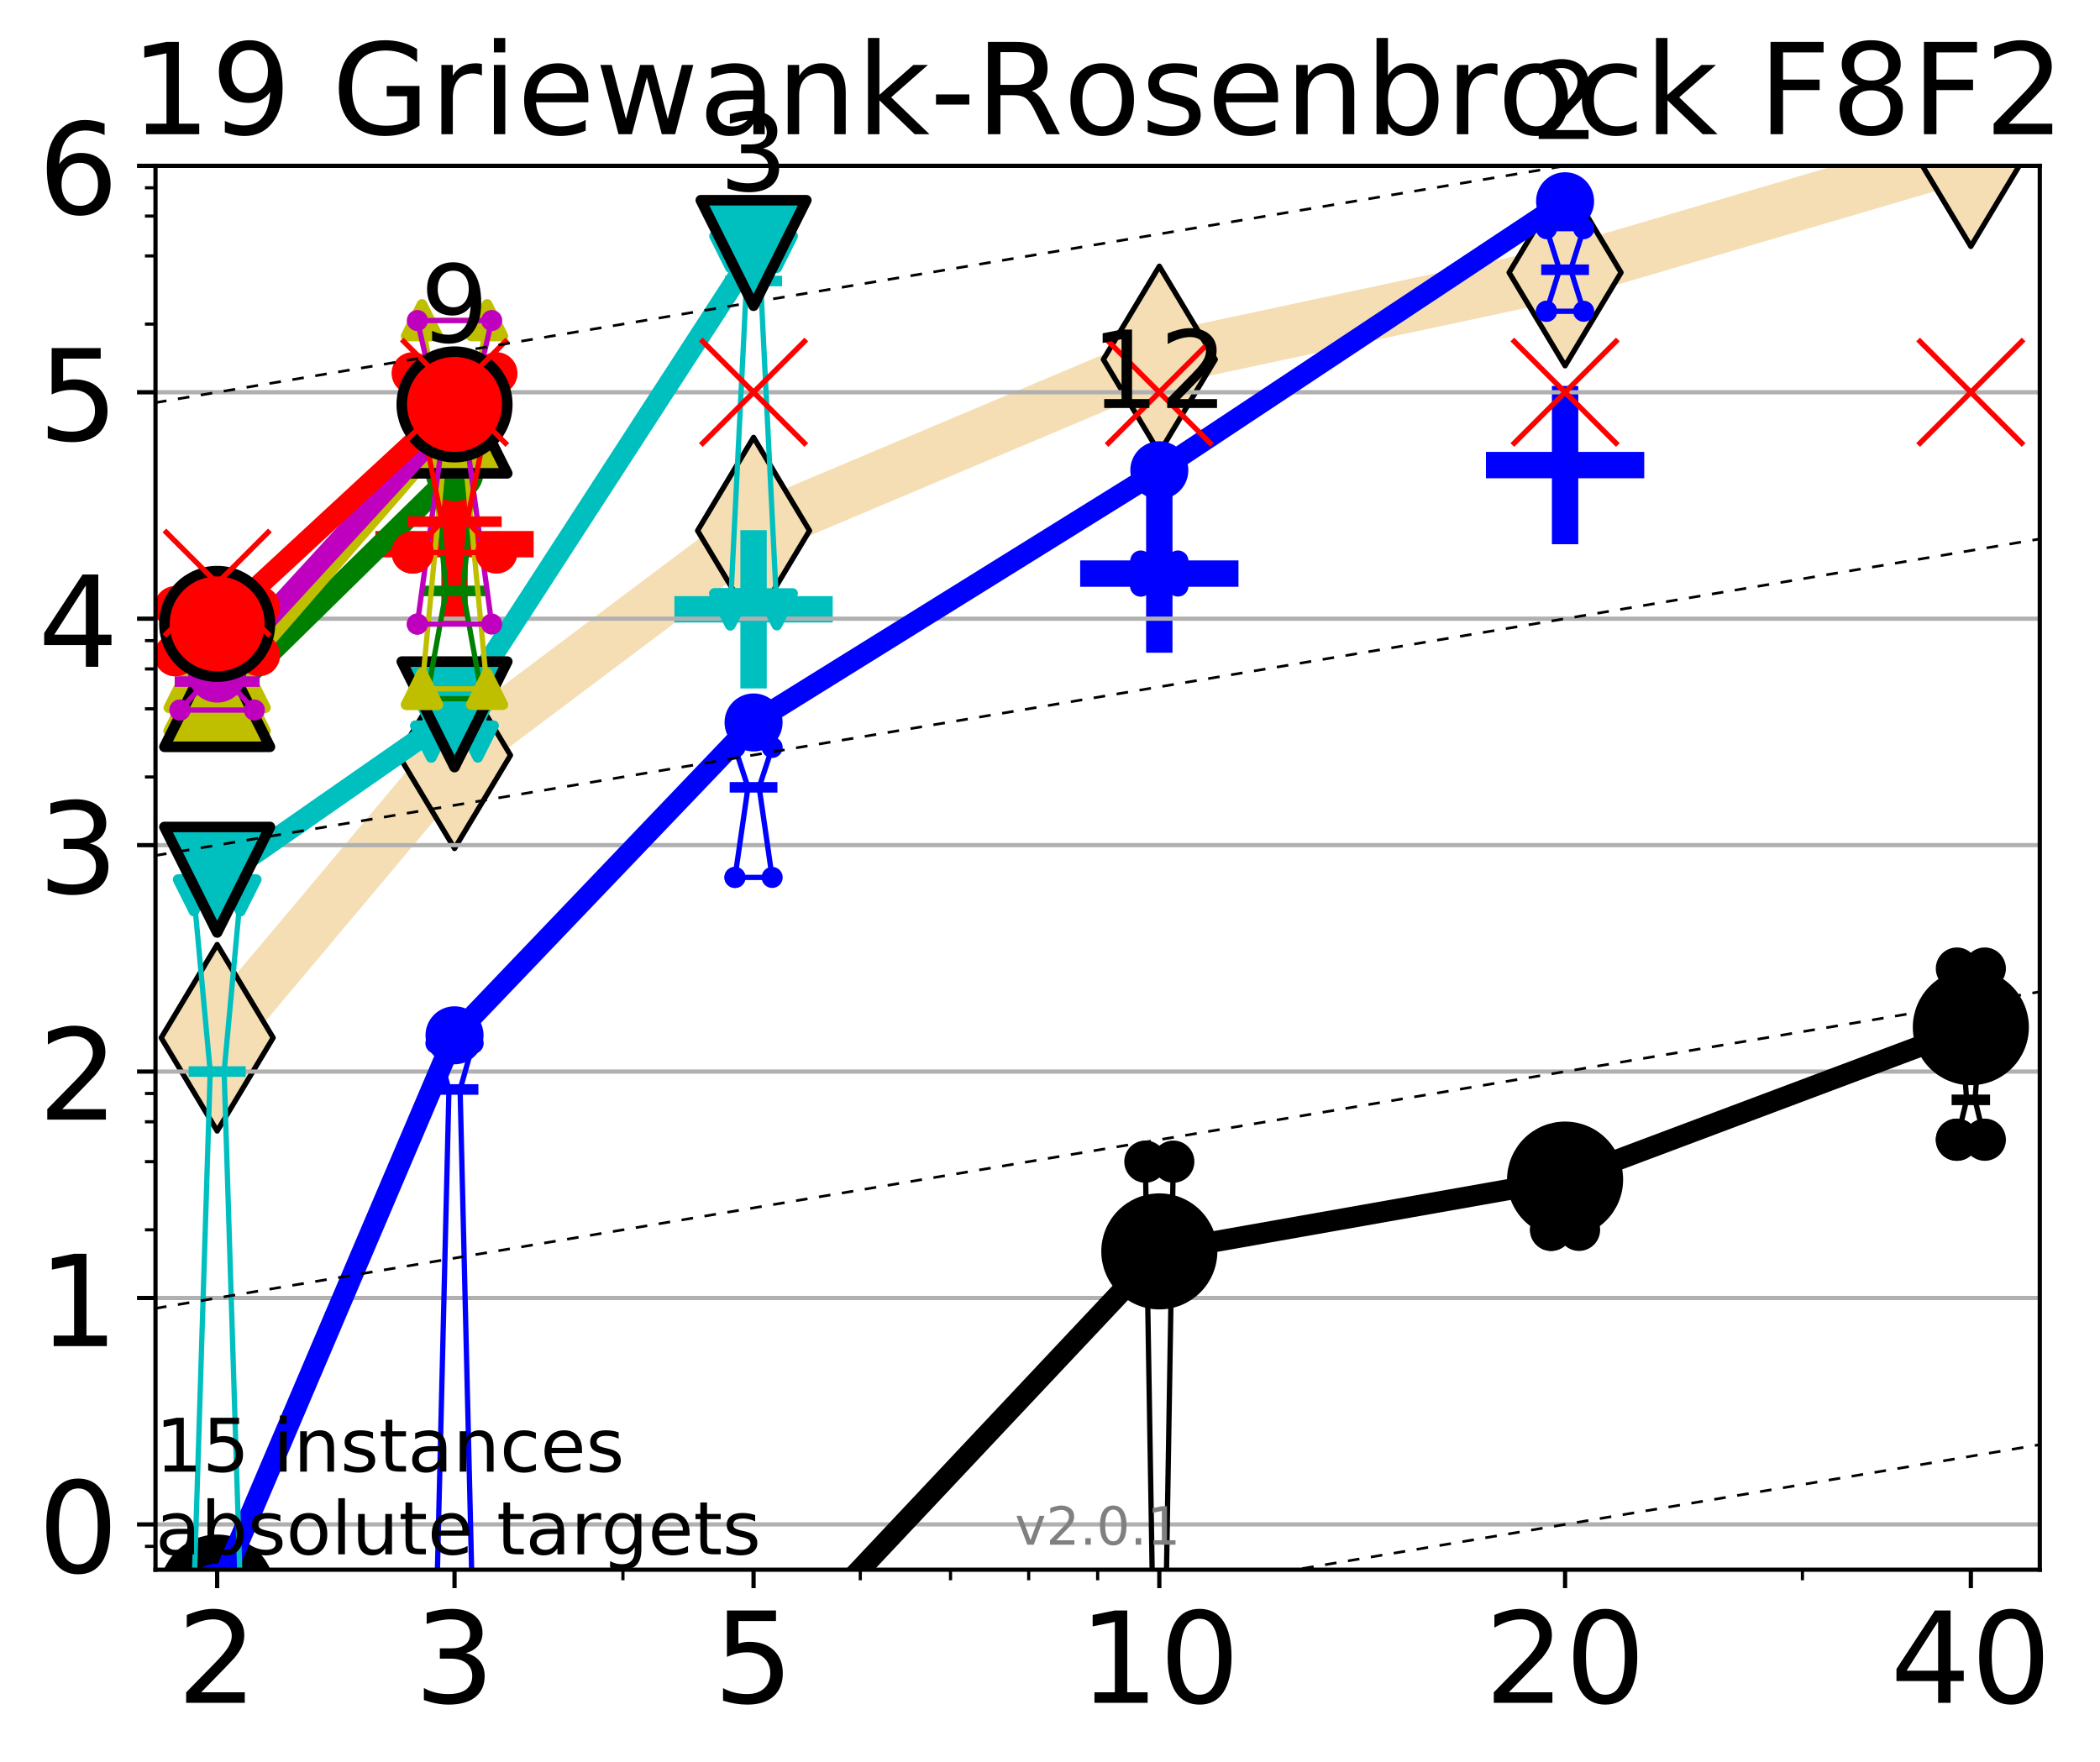 <?xml version="1.0" encoding="utf-8" standalone="no"?>
<!DOCTYPE svg PUBLIC "-//W3C//DTD SVG 1.1//EN"
  "http://www.w3.org/Graphics/SVG/1.1/DTD/svg11.dtd">
<!-- Created with matplotlib (http://matplotlib.org/) -->
<svg height="334pt" version="1.1" viewBox="0 0 398 334" width="398pt" xmlns="http://www.w3.org/2000/svg" xmlns:xlink="http://www.w3.org/1999/xlink">
 <defs>
  <style type="text/css">
*{stroke-linecap:butt;stroke-linejoin:round;}
  </style>
 </defs>
 <g id="figure_1">
  <g id="patch_1">
   <path d="M 0 334.976 
L 398.551 334.976 
L 398.551 0 
L 0 0 
z
" style="fill:#ffffff;"/>
  </g>
  <g id="axes_1">
   <g id="patch_2">
    <path d="M 29.47 297.548 
L 386.59 297.548 
L 386.59 31.436 
L 29.47 31.436 
z
" style="fill:#ffffff;"/>
   </g>
   <g id="line2d_1">
    <path clip-path="url(#pca5c819eae)" d="M 41.159 196.717 
L 86.144 143.165 
L 142.818 100.59 
L 219.719 68.141 
L 296.621 51.663 
L 373.522 29.035 
" style="fill:none;stroke:#f5deb3;stroke-linecap:square;stroke-width:10;"/>
    <defs>
     <path d="M -0 17.678 
L 10.607 0 
L 0 -17.678 
L -10.607 -0 
z
" id="m6eaee3c698" style="stroke:#000000;stroke-linejoin:miter;"/>
    </defs>
    <g clip-path="url(#pca5c819eae)">
     <use style="fill:#f5deb3;stroke:#000000;stroke-linejoin:miter;" x="41.159" xlink:href="#m6eaee3c698" y="196.717"/>
     <use style="fill:#f5deb3;stroke:#000000;stroke-linejoin:miter;" x="86.144" xlink:href="#m6eaee3c698" y="143.165"/>
     <use style="fill:#f5deb3;stroke:#000000;stroke-linejoin:miter;" x="142.818" xlink:href="#m6eaee3c698" y="100.59"/>
     <use style="fill:#f5deb3;stroke:#000000;stroke-linejoin:miter;" x="219.719" xlink:href="#m6eaee3c698" y="68.141"/>
     <use style="fill:#f5deb3;stroke:#000000;stroke-linejoin:miter;" x="296.621" xlink:href="#m6eaee3c698" y="51.663"/>
     <use style="fill:#f5deb3;stroke:#000000;stroke-linejoin:miter;" x="373.522" xlink:href="#m6eaee3c698" y="29.035"/>
    </g>
   </g>
   <g id="line2d_2">
    <defs>
     <path d="M -15 0 
L 15 0 
M 0 15 
L 0 -15 
" id="m110b4b7f01" style="stroke:#0000ff;stroke-width:5;"/>
    </defs>
    <g clip-path="url(#pca5c819eae)">
     <use style="fill:#0000ff;stroke:#0000ff;stroke-width:5;" x="219.719" xlink:href="#m110b4b7f01" y="108.729"/>
    </g>
   </g>
   <g id="line2d_3">
    <defs>
     <path d="M -15 0 
L 15 0 
M 0 15 
L 0 -15 
" id="m54390c480a" style="stroke:#ff0000;stroke-width:5;"/>
    </defs>
    <g clip-path="url(#pca5c819eae)">
     <use style="fill:#ff0000;stroke:#ff0000;stroke-width:5;" x="86.144" xlink:href="#m54390c480a" y="103.155"/>
    </g>
   </g>
   <g id="line2d_4">
    <g clip-path="url(#pca5c819eae)">
     <use style="fill:#0000ff;stroke:#0000ff;stroke-width:5;" x="296.621" xlink:href="#m110b4b7f01" y="88.162"/>
    </g>
   </g>
   <g id="line2d_5">
    <defs>
     <path d="M -15 0 
L 15 0 
M 0 15 
L 0 -15 
" id="m50d2547de1" style="stroke:#00bfbf;stroke-width:5;"/>
    </defs>
    <g clip-path="url(#pca5c819eae)">
     <use style="fill:#00bfbf;stroke:#00bfbf;stroke-width:5;" x="142.818" xlink:href="#m50d2547de1" y="115.502"/>
    </g>
   </g>
   <g id="matplotlib.axis_1">
    <g id="xtick_1">
     <g id="line2d_6">
      <defs>
       <path d="M 0 0 
L 0 3.5 
" id="m9ab4820da8" style="stroke:#000000;stroke-width:0.8;"/>
      </defs>
      <g>
       <use style="stroke:#000000;stroke-width:0.8;" x="41.159" xlink:href="#m9ab4820da8" y="297.548"/>
      </g>
     </g>
     <g id="text_1">
      <!-- 2 -->
      <defs>
       <path d="M 19.188 8.297 
L 53.609 8.297 
L 53.609 0 
L 7.328 0 
L 7.328 8.297 
Q 12.938 14.109 22.625 23.891 
Q 32.328 33.688 34.812 36.531 
Q 39.547 41.844 41.422 45.531 
Q 43.312 49.219 43.312 52.781 
Q 43.312 58.594 39.234 62.25 
Q 35.156 65.922 28.609 65.922 
Q 23.969 65.922 18.812 64.312 
Q 13.672 62.703 7.812 59.422 
L 7.812 69.391 
Q 13.766 71.781 18.938 73 
Q 24.125 74.219 28.422 74.219 
Q 39.75 74.219 46.484 68.547 
Q 53.219 62.891 53.219 53.422 
Q 53.219 48.922 51.531 44.891 
Q 49.859 40.875 45.406 35.406 
Q 44.188 33.984 37.641 27.219 
Q 31.109 20.453 19.188 8.297 
" id="DejaVuSans-32"/>
      </defs>
      <g transform="translate(33.524 322.784)scale(0.24 -0.24)">
       <use xlink:href="#DejaVuSans-32"/>
      </g>
     </g>
    </g>
    <g id="xtick_2">
     <g id="line2d_7">
      <g>
       <use style="stroke:#000000;stroke-width:0.8;" x="86.144" xlink:href="#m9ab4820da8" y="297.548"/>
      </g>
     </g>
     <g id="text_2">
      <!-- 3 -->
      <defs>
       <path d="M 40.578 39.312 
Q 47.656 37.797 51.625 33 
Q 55.609 28.219 55.609 21.188 
Q 55.609 10.406 48.188 4.484 
Q 40.766 -1.422 27.094 -1.422 
Q 22.516 -1.422 17.656 -0.516 
Q 12.797 0.391 7.625 2.203 
L 7.625 11.719 
Q 11.719 9.328 16.594 8.109 
Q 21.484 6.891 26.812 6.891 
Q 36.078 6.891 40.938 10.547 
Q 45.797 14.203 45.797 21.188 
Q 45.797 27.641 41.281 31.266 
Q 36.766 34.906 28.719 34.906 
L 20.219 34.906 
L 20.219 43.016 
L 29.109 43.016 
Q 36.375 43.016 40.234 45.922 
Q 44.094 48.828 44.094 54.297 
Q 44.094 59.906 40.109 62.906 
Q 36.141 65.922 28.719 65.922 
Q 24.656 65.922 20.016 65.031 
Q 15.375 64.156 9.812 62.312 
L 9.812 71.094 
Q 15.438 72.656 20.344 73.438 
Q 25.25 74.219 29.594 74.219 
Q 40.828 74.219 47.359 69.109 
Q 53.906 64.016 53.906 55.328 
Q 53.906 49.266 50.438 45.094 
Q 46.969 40.922 40.578 39.312 
" id="DejaVuSans-33"/>
      </defs>
      <g transform="translate(78.509 322.784)scale(0.24 -0.24)">
       <use xlink:href="#DejaVuSans-33"/>
      </g>
     </g>
    </g>
    <g id="xtick_3">
     <g id="line2d_8">
      <g>
       <use style="stroke:#000000;stroke-width:0.8;" x="142.818" xlink:href="#m9ab4820da8" y="297.548"/>
      </g>
     </g>
     <g id="text_3">
      <!-- 5 -->
      <defs>
       <path d="M 10.797 72.906 
L 49.516 72.906 
L 49.516 64.594 
L 19.828 64.594 
L 19.828 46.734 
Q 21.969 47.469 24.109 47.828 
Q 26.266 48.188 28.422 48.188 
Q 40.625 48.188 47.75 41.5 
Q 54.891 34.812 54.891 23.391 
Q 54.891 11.625 47.562 5.094 
Q 40.234 -1.422 26.906 -1.422 
Q 22.312 -1.422 17.547 -0.641 
Q 12.797 0.141 7.719 1.703 
L 7.719 11.625 
Q 12.109 9.234 16.797 8.062 
Q 21.484 6.891 26.703 6.891 
Q 35.156 6.891 40.078 11.328 
Q 45.016 15.766 45.016 23.391 
Q 45.016 31 40.078 35.438 
Q 35.156 39.891 26.703 39.891 
Q 22.75 39.891 18.812 39.016 
Q 14.891 38.141 10.797 36.281 
z
" id="DejaVuSans-35"/>
      </defs>
      <g transform="translate(135.183 322.784)scale(0.24 -0.24)">
       <use xlink:href="#DejaVuSans-35"/>
      </g>
     </g>
    </g>
    <g id="xtick_4">
     <g id="line2d_9">
      <g>
       <use style="stroke:#000000;stroke-width:0.8;" x="219.719" xlink:href="#m9ab4820da8" y="297.548"/>
      </g>
     </g>
     <g id="text_4">
      <!-- 10 -->
      <defs>
       <path d="M 12.406 8.297 
L 28.516 8.297 
L 28.516 63.922 
L 10.984 60.406 
L 10.984 69.391 
L 28.422 72.906 
L 38.281 72.906 
L 38.281 8.297 
L 54.391 8.297 
L 54.391 0 
L 12.406 0 
z
" id="DejaVuSans-31"/>
       <path d="M 31.781 66.406 
Q 24.172 66.406 20.328 58.906 
Q 16.5 51.422 16.5 36.375 
Q 16.5 21.391 20.328 13.891 
Q 24.172 6.391 31.781 6.391 
Q 39.453 6.391 43.281 13.891 
Q 47.125 21.391 47.125 36.375 
Q 47.125 51.422 43.281 58.906 
Q 39.453 66.406 31.781 66.406 
M 31.781 74.219 
Q 44.047 74.219 50.516 64.516 
Q 56.984 54.828 56.984 36.375 
Q 56.984 17.969 50.516 8.266 
Q 44.047 -1.422 31.781 -1.422 
Q 19.531 -1.422 13.062 8.266 
Q 6.594 17.969 6.594 36.375 
Q 6.594 54.828 13.062 64.516 
Q 19.531 74.219 31.781 74.219 
" id="DejaVuSans-30"/>
      </defs>
      <g transform="translate(204.449 322.784)scale(0.24 -0.24)">
       <use xlink:href="#DejaVuSans-31"/>
       <use x="63.623" xlink:href="#DejaVuSans-30"/>
      </g>
     </g>
    </g>
    <g id="xtick_5">
     <g id="line2d_10">
      <g>
       <use style="stroke:#000000;stroke-width:0.8;" x="296.621" xlink:href="#m9ab4820da8" y="297.548"/>
      </g>
     </g>
     <g id="text_5">
      <!-- 20 -->
      <g transform="translate(281.351 322.784)scale(0.24 -0.24)">
       <use xlink:href="#DejaVuSans-32"/>
       <use x="63.623" xlink:href="#DejaVuSans-30"/>
      </g>
     </g>
    </g>
    <g id="xtick_6">
     <g id="line2d_11">
      <g>
       <use style="stroke:#000000;stroke-width:0.8;" x="373.522" xlink:href="#m9ab4820da8" y="297.548"/>
      </g>
     </g>
     <g id="text_6">
      <!-- 40 -->
      <defs>
       <path d="M 37.797 64.312 
L 12.891 25.391 
L 37.797 25.391 
z
M 35.203 72.906 
L 47.609 72.906 
L 47.609 25.391 
L 58.016 25.391 
L 58.016 17.188 
L 47.609 17.188 
L 47.609 0 
L 37.797 0 
L 37.797 17.188 
L 4.891 17.188 
L 4.891 26.703 
z
" id="DejaVuSans-34"/>
      </defs>
      <g transform="translate(358.252 322.784)scale(0.24 -0.24)">
       <use xlink:href="#DejaVuSans-34"/>
       <use x="63.623" xlink:href="#DejaVuSans-30"/>
      </g>
     </g>
    </g>
    <g id="xtick_7">
     <g id="line2d_12">
      <defs>
       <path d="M 0 0 
L 0 2 
" id="mb771d1dcbb" style="stroke:#000000;stroke-width:0.6;"/>
      </defs>
      <g>
       <use style="stroke:#000000;stroke-width:0.6;" x="41.159" xlink:href="#mb771d1dcbb" y="297.548"/>
      </g>
     </g>
    </g>
    <g id="xtick_8">
     <g id="line2d_13">
      <g>
       <use style="stroke:#000000;stroke-width:0.6;" x="86.144" xlink:href="#mb771d1dcbb" y="297.548"/>
      </g>
     </g>
    </g>
    <g id="xtick_9">
     <g id="line2d_14">
      <g>
       <use style="stroke:#000000;stroke-width:0.6;" x="118.061" xlink:href="#mb771d1dcbb" y="297.548"/>
      </g>
     </g>
    </g>
    <g id="xtick_10">
     <g id="line2d_15">
      <g>
       <use style="stroke:#000000;stroke-width:0.6;" x="142.818" xlink:href="#mb771d1dcbb" y="297.548"/>
      </g>
     </g>
    </g>
    <g id="xtick_11">
     <g id="line2d_16">
      <g>
       <use style="stroke:#000000;stroke-width:0.6;" x="163.045" xlink:href="#mb771d1dcbb" y="297.548"/>
      </g>
     </g>
    </g>
    <g id="xtick_12">
     <g id="line2d_17">
      <g>
       <use style="stroke:#000000;stroke-width:0.6;" x="180.148" xlink:href="#mb771d1dcbb" y="297.548"/>
      </g>
     </g>
    </g>
    <g id="xtick_13">
     <g id="line2d_18">
      <g>
       <use style="stroke:#000000;stroke-width:0.6;" x="194.962" xlink:href="#mb771d1dcbb" y="297.548"/>
      </g>
     </g>
    </g>
    <g id="xtick_14">
     <g id="line2d_19">
      <g>
       <use style="stroke:#000000;stroke-width:0.6;" x="208.03" xlink:href="#mb771d1dcbb" y="297.548"/>
      </g>
     </g>
    </g>
    <g id="xtick_15">
     <g id="line2d_20">
      <g>
       <use style="stroke:#000000;stroke-width:0.6;" x="296.621" xlink:href="#mb771d1dcbb" y="297.548"/>
      </g>
     </g>
    </g>
    <g id="xtick_16">
     <g id="line2d_21">
      <g>
       <use style="stroke:#000000;stroke-width:0.6;" x="341.605" xlink:href="#mb771d1dcbb" y="297.548"/>
      </g>
     </g>
    </g>
    <g id="xtick_17">
     <g id="line2d_22">
      <g>
       <use style="stroke:#000000;stroke-width:0.6;" x="373.522" xlink:href="#mb771d1dcbb" y="297.548"/>
      </g>
     </g>
    </g>
   </g>
   <g id="matplotlib.axis_2">
    <g id="ytick_1">
     <g id="line2d_23">
      <path clip-path="url(#pca5c819eae)" d="M 29.47 288.964 
L 386.59 288.964 
" style="fill:none;stroke:#b0b0b0;stroke-linecap:square;stroke-width:0.8;"/>
     </g>
     <g id="line2d_24">
      <defs>
       <path d="M 0 0 
L -3.5 0 
" id="mc7fd92063e" style="stroke:#000000;stroke-width:0.8;"/>
      </defs>
      <g>
       <use style="stroke:#000000;stroke-width:0.8;" x="29.47" xlink:href="#mc7fd92063e" y="288.964"/>
      </g>
     </g>
     <g id="text_7">
      <!-- 0 -->
      <g transform="translate(7.2 298.082)scale(0.24 -0.24)">
       <use xlink:href="#DejaVuSans-30"/>
      </g>
     </g>
    </g>
    <g id="ytick_2">
     <g id="line2d_25">
      <path clip-path="url(#pca5c819eae)" d="M 29.47 246.043 
L 386.59 246.043 
" style="fill:none;stroke:#b0b0b0;stroke-linecap:square;stroke-width:0.8;"/>
     </g>
     <g id="line2d_26">
      <g>
       <use style="stroke:#000000;stroke-width:0.8;" x="29.47" xlink:href="#mc7fd92063e" y="246.043"/>
      </g>
     </g>
     <g id="text_8">
      <!-- 1 -->
      <g transform="translate(7.2 255.161)scale(0.24 -0.24)">
       <use xlink:href="#DejaVuSans-31"/>
      </g>
     </g>
    </g>
    <g id="ytick_3">
     <g id="line2d_27">
      <path clip-path="url(#pca5c819eae)" d="M 29.47 203.121 
L 386.59 203.121 
" style="fill:none;stroke:#b0b0b0;stroke-linecap:square;stroke-width:0.8;"/>
     </g>
     <g id="line2d_28">
      <g>
       <use style="stroke:#000000;stroke-width:0.8;" x="29.47" xlink:href="#mc7fd92063e" y="203.121"/>
      </g>
     </g>
     <g id="text_9">
      <!-- 2 -->
      <g transform="translate(7.2 212.24)scale(0.24 -0.24)">
       <use xlink:href="#DejaVuSans-32"/>
      </g>
     </g>
    </g>
    <g id="ytick_4">
     <g id="line2d_29">
      <path clip-path="url(#pca5c819eae)" d="M 29.47 160.2 
L 386.59 160.2 
" style="fill:none;stroke:#b0b0b0;stroke-linecap:square;stroke-width:0.8;"/>
     </g>
     <g id="line2d_30">
      <g>
       <use style="stroke:#000000;stroke-width:0.8;" x="29.47" xlink:href="#mc7fd92063e" y="160.2"/>
      </g>
     </g>
     <g id="text_10">
      <!-- 3 -->
      <g transform="translate(7.2 169.318)scale(0.24 -0.24)">
       <use xlink:href="#DejaVuSans-33"/>
      </g>
     </g>
    </g>
    <g id="ytick_5">
     <g id="line2d_31">
      <path clip-path="url(#pca5c819eae)" d="M 29.47 117.279 
L 386.59 117.279 
" style="fill:none;stroke:#b0b0b0;stroke-linecap:square;stroke-width:0.8;"/>
     </g>
     <g id="line2d_32">
      <g>
       <use style="stroke:#000000;stroke-width:0.8;" x="29.47" xlink:href="#mc7fd92063e" y="117.279"/>
      </g>
     </g>
     <g id="text_11">
      <!-- 4 -->
      <g transform="translate(7.2 126.397)scale(0.24 -0.24)">
       <use xlink:href="#DejaVuSans-34"/>
      </g>
     </g>
    </g>
    <g id="ytick_6">
     <g id="line2d_33">
      <path clip-path="url(#pca5c819eae)" d="M 29.47 74.358 
L 386.59 74.358 
" style="fill:none;stroke:#b0b0b0;stroke-linecap:square;stroke-width:0.8;"/>
     </g>
     <g id="line2d_34">
      <g>
       <use style="stroke:#000000;stroke-width:0.8;" x="29.47" xlink:href="#mc7fd92063e" y="74.358"/>
      </g>
     </g>
     <g id="text_12">
      <!-- 5 -->
      <g transform="translate(7.2 83.476)scale(0.24 -0.24)">
       <use xlink:href="#DejaVuSans-35"/>
      </g>
     </g>
    </g>
    <g id="ytick_7">
     <g id="line2d_35">
      <path clip-path="url(#pca5c819eae)" d="M 29.47 31.436 
L 386.59 31.436 
" style="fill:none;stroke:#b0b0b0;stroke-linecap:square;stroke-width:0.8;"/>
     </g>
     <g id="line2d_36">
      <g>
       <use style="stroke:#000000;stroke-width:0.8;" x="29.47" xlink:href="#mc7fd92063e" y="31.436"/>
      </g>
     </g>
     <g id="text_13">
      <!-- 6 -->
      <defs>
       <path d="M 33.016 40.375 
Q 26.375 40.375 22.484 35.828 
Q 18.609 31.297 18.609 23.391 
Q 18.609 15.531 22.484 10.953 
Q 26.375 6.391 33.016 6.391 
Q 39.656 6.391 43.531 10.953 
Q 47.406 15.531 47.406 23.391 
Q 47.406 31.297 43.531 35.828 
Q 39.656 40.375 33.016 40.375 
M 52.594 71.297 
L 52.594 62.312 
Q 48.875 64.062 45.094 64.984 
Q 41.312 65.922 37.594 65.922 
Q 27.828 65.922 22.672 59.328 
Q 17.531 52.734 16.797 39.406 
Q 19.672 43.656 24.016 45.922 
Q 28.375 48.188 33.594 48.188 
Q 44.578 48.188 50.953 41.516 
Q 57.328 34.859 57.328 23.391 
Q 57.328 12.156 50.688 5.359 
Q 44.047 -1.422 33.016 -1.422 
Q 20.359 -1.422 13.672 8.266 
Q 6.984 17.969 6.984 36.375 
Q 6.984 53.656 15.188 63.938 
Q 23.391 74.219 37.203 74.219 
Q 40.922 74.219 44.703 73.484 
Q 48.484 72.75 52.594 71.297 
" id="DejaVuSans-36"/>
      </defs>
      <g transform="translate(7.2 40.554)scale(0.24 -0.24)">
       <use xlink:href="#DejaVuSans-36"/>
      </g>
     </g>
    </g>
    <g id="ytick_8">
     <g id="line2d_37">
      <defs>
       <path d="M 0 0 
L -2 0 
" id="mac018d0044" style="stroke:#000000;stroke-width:0.6;"/>
      </defs>
      <g>
       <use style="stroke:#000000;stroke-width:0.6;" x="29.47" xlink:href="#mac018d0044" y="293.123"/>
      </g>
     </g>
    </g>
    <g id="ytick_9">
     <g id="line2d_38">
      <g>
       <use style="stroke:#000000;stroke-width:0.6;" x="29.47" xlink:href="#mac018d0044" y="233.122"/>
      </g>
     </g>
    </g>
    <g id="ytick_10">
     <g id="line2d_39">
      <g>
       <use style="stroke:#000000;stroke-width:0.6;" x="29.47" xlink:href="#mac018d0044" y="220.202"/>
      </g>
     </g>
    </g>
    <g id="ytick_11">
     <g id="line2d_40">
      <g>
       <use style="stroke:#000000;stroke-width:0.6;" x="29.47" xlink:href="#mac018d0044" y="212.643"/>
      </g>
     </g>
    </g>
    <g id="ytick_12">
     <g id="line2d_41">
      <g>
       <use style="stroke:#000000;stroke-width:0.6;" x="29.47" xlink:href="#mac018d0044" y="207.281"/>
      </g>
     </g>
    </g>
    <g id="ytick_13">
     <g id="line2d_42">
      <g>
       <use style="stroke:#000000;stroke-width:0.6;" x="29.47" xlink:href="#mac018d0044" y="147.28"/>
      </g>
     </g>
    </g>
    <g id="ytick_14">
     <g id="line2d_43">
      <g>
       <use style="stroke:#000000;stroke-width:0.6;" x="29.47" xlink:href="#mac018d0044" y="134.359"/>
      </g>
     </g>
    </g>
    <g id="ytick_15">
     <g id="line2d_44">
      <g>
       <use style="stroke:#000000;stroke-width:0.6;" x="29.47" xlink:href="#mac018d0044" y="126.801"/>
      </g>
     </g>
    </g>
    <g id="ytick_16">
     <g id="line2d_45">
      <g>
       <use style="stroke:#000000;stroke-width:0.6;" x="29.47" xlink:href="#mac018d0044" y="121.438"/>
      </g>
     </g>
    </g>
    <g id="ytick_17">
     <g id="line2d_46">
      <g>
       <use style="stroke:#000000;stroke-width:0.6;" x="29.47" xlink:href="#mac018d0044" y="61.437"/>
      </g>
     </g>
    </g>
    <g id="ytick_18">
     <g id="line2d_47">
      <g>
       <use style="stroke:#000000;stroke-width:0.6;" x="29.47" xlink:href="#mac018d0044" y="48.516"/>
      </g>
     </g>
    </g>
    <g id="ytick_19">
     <g id="line2d_48">
      <g>
       <use style="stroke:#000000;stroke-width:0.6;" x="29.47" xlink:href="#mac018d0044" y="40.958"/>
      </g>
     </g>
    </g>
    <g id="ytick_20">
     <g id="line2d_49">
      <g>
       <use style="stroke:#000000;stroke-width:0.6;" x="29.47" xlink:href="#mac018d0044" y="35.596"/>
      </g>
     </g>
    </g>
   </g>
   <g id="line2d_50">
    <path clip-path="url(#pca5c819eae)" d="M 38.516 301.885 
L 40.366 301.885 
L 38.516 301.885 
L 43.803 301.885 
L 41.952 301.885 
L 43.803 301.885 
L 38.516 301.885 
" style="fill:none;stroke:#000000;stroke-linecap:square;"/>
   </g>
   <g id="line2d_51">
    <path clip-path="url(#pca5c819eae)" d="M 38.516 301.885 
L 43.803 301.885 
L 43.803 301.885 
L 38.516 301.885 
L 38.516 301.885 
" style="fill:none;"/>
    <defs>
     <path d="M 0 3 
C 0.796 3 1.559 2.684 2.121 2.121 
C 2.684 1.559 3 0.796 3 0 
C 3 -0.796 2.684 -1.559 2.121 -2.121 
C 1.559 -2.684 0.796 -3 0 -3 
C -0.796 -3 -1.559 -2.684 -2.121 -2.121 
C -2.684 -1.559 -3 -0.796 -3 0 
C -3 0.796 -2.684 1.559 -2.121 2.121 
C -1.559 2.684 -0.796 3 0 3 
z
" id="m35157b4541" style="stroke:#000000;stroke-width:2;"/>
    </defs>
    <g clip-path="url(#pca5c819eae)">
     <use style="stroke:#000000;stroke-width:2;" x="38.516" xlink:href="#m35157b4541" y="301.885"/>
     <use style="stroke:#000000;stroke-width:2;" x="43.803" xlink:href="#m35157b4541" y="301.885"/>
     <use style="stroke:#000000;stroke-width:2;" x="43.803" xlink:href="#m35157b4541" y="301.885"/>
     <use style="stroke:#000000;stroke-width:2;" x="38.516" xlink:href="#m35157b4541" y="301.885"/>
     <use style="stroke:#000000;stroke-width:2;" x="38.516" xlink:href="#m35157b4541" y="301.885"/>
    </g>
   </g>
   <g id="line2d_52">
    <path clip-path="url(#pca5c819eae)" d="M 38.516 301.885 
L 43.803 301.885 
" style="fill:none;stroke:#000000;stroke-linecap:square;stroke-width:2;"/>
   </g>
   <g id="line2d_53">
    <path clip-path="url(#pca5c819eae)" d="M 83.5 309.443 
L 85.351 309.443 
L 83.5 309.443 
L 88.787 309.443 
L 86.937 309.443 
L 88.787 309.443 
L 83.5 309.443 
" style="fill:none;stroke:#000000;stroke-linecap:square;"/>
   </g>
   <g id="line2d_54">
    <path clip-path="url(#pca5c819eae)" d="M 83.5 309.443 
L 88.787 309.443 
L 88.787 309.443 
L 83.5 309.443 
L 83.5 309.443 
" style="fill:none;"/>
    <g clip-path="url(#pca5c819eae)">
     <use style="stroke:#000000;stroke-width:2;" x="83.5" xlink:href="#m35157b4541" y="309.443"/>
     <use style="stroke:#000000;stroke-width:2;" x="88.787" xlink:href="#m35157b4541" y="309.443"/>
     <use style="stroke:#000000;stroke-width:2;" x="88.787" xlink:href="#m35157b4541" y="309.443"/>
     <use style="stroke:#000000;stroke-width:2;" x="83.5" xlink:href="#m35157b4541" y="309.443"/>
     <use style="stroke:#000000;stroke-width:2;" x="83.5" xlink:href="#m35157b4541" y="309.443"/>
    </g>
   </g>
   <g id="line2d_55">
    <path clip-path="url(#pca5c819eae)" d="M 83.5 309.443 
L 88.787 309.443 
" style="fill:none;stroke:#000000;stroke-linecap:square;stroke-width:2;"/>
   </g>
   <g id="line2d_56">
    <path clip-path="url(#pca5c819eae)" d="M 140.174 318.965 
L 142.025 318.965 
L 140.174 318.965 
L 145.461 318.965 
L 143.611 318.965 
L 145.461 318.965 
L 140.174 318.965 
" style="fill:none;stroke:#000000;stroke-linecap:square;"/>
   </g>
   <g id="line2d_57">
    <path clip-path="url(#pca5c819eae)" d="M 140.174 318.965 
L 145.461 318.965 
L 145.461 318.965 
L 140.174 318.965 
L 140.174 318.965 
" style="fill:none;"/>
    <g clip-path="url(#pca5c819eae)">
     <use style="stroke:#000000;stroke-width:2;" x="140.174" xlink:href="#m35157b4541" y="318.965"/>
     <use style="stroke:#000000;stroke-width:2;" x="145.461" xlink:href="#m35157b4541" y="318.965"/>
     <use style="stroke:#000000;stroke-width:2;" x="145.461" xlink:href="#m35157b4541" y="318.965"/>
     <use style="stroke:#000000;stroke-width:2;" x="140.174" xlink:href="#m35157b4541" y="318.965"/>
     <use style="stroke:#000000;stroke-width:2;" x="140.174" xlink:href="#m35157b4541" y="318.965"/>
    </g>
   </g>
   <g id="line2d_58">
    <path clip-path="url(#pca5c819eae)" d="M 140.174 318.965 
L 145.461 318.965 
" style="fill:none;stroke:#000000;stroke-linecap:square;stroke-width:2;"/>
   </g>
   <g id="line2d_59">
    <path clip-path="url(#pca5c819eae)" d="M 217.076 331.885 
L 218.926 331.885 
L 217.076 220.202 
L 222.363 220.202 
L 220.512 331.885 
L 222.363 331.885 
L 217.076 331.885 
" style="fill:none;stroke:#000000;stroke-linecap:square;"/>
   </g>
   <g id="line2d_60">
    <path clip-path="url(#pca5c819eae)" d="M 217.076 331.885 
L 222.363 331.885 
L 222.363 220.202 
L 217.076 220.202 
L 217.076 331.885 
" style="fill:none;"/>
    <g clip-path="url(#pca5c819eae)">
     <use style="stroke:#000000;stroke-width:2;" x="217.076" xlink:href="#m35157b4541" y="331.885"/>
     <use style="stroke:#000000;stroke-width:2;" x="222.363" xlink:href="#m35157b4541" y="331.885"/>
     <use style="stroke:#000000;stroke-width:2;" x="222.363" xlink:href="#m35157b4541" y="220.202"/>
     <use style="stroke:#000000;stroke-width:2;" x="217.076" xlink:href="#m35157b4541" y="220.202"/>
     <use style="stroke:#000000;stroke-width:2;" x="217.076" xlink:href="#m35157b4541" y="331.885"/>
    </g>
   </g>
   <g id="line2d_61">
    <path clip-path="url(#pca5c819eae)" d="M 217.076 331.885 
L 222.363 331.885 
" style="fill:none;stroke:#000000;stroke-linecap:square;stroke-width:2;"/>
   </g>
   <g id="line2d_62">
    <path clip-path="url(#pca5c819eae)" d="M 293.977 233.122 
L 295.828 225.564 
L 293.977 220.202 
L 299.264 220.202 
L 297.414 225.564 
L 299.264 233.122 
L 293.977 233.122 
" style="fill:none;stroke:#000000;stroke-linecap:square;"/>
   </g>
   <g id="line2d_63">
    <path clip-path="url(#pca5c819eae)" d="M 293.977 233.122 
L 299.264 233.122 
L 299.264 220.202 
L 293.977 220.202 
L 293.977 233.122 
" style="fill:none;"/>
    <g clip-path="url(#pca5c819eae)">
     <use style="stroke:#000000;stroke-width:2;" x="293.977" xlink:href="#m35157b4541" y="233.122"/>
     <use style="stroke:#000000;stroke-width:2;" x="299.264" xlink:href="#m35157b4541" y="233.122"/>
     <use style="stroke:#000000;stroke-width:2;" x="299.264" xlink:href="#m35157b4541" y="220.202"/>
     <use style="stroke:#000000;stroke-width:2;" x="293.977" xlink:href="#m35157b4541" y="220.202"/>
     <use style="stroke:#000000;stroke-width:2;" x="293.977" xlink:href="#m35157b4541" y="233.122"/>
    </g>
   </g>
   <g id="line2d_64">
    <path clip-path="url(#pca5c819eae)" d="M 293.977 225.564 
L 299.264 225.564 
" style="fill:none;stroke:#000000;stroke-linecap:square;stroke-width:2;"/>
   </g>
   <g id="line2d_65">
    <path clip-path="url(#pca5c819eae)" d="M 370.879 216.042 
L 372.729 208.484 
L 370.879 183.599 
L 376.166 183.599 
L 374.316 208.484 
L 376.166 216.042 
L 370.879 216.042 
" style="fill:none;stroke:#000000;stroke-linecap:square;"/>
   </g>
   <g id="line2d_66">
    <path clip-path="url(#pca5c819eae)" d="M 370.879 216.042 
L 376.166 216.042 
L 376.166 183.599 
L 370.879 183.599 
L 370.879 216.042 
" style="fill:none;"/>
    <g clip-path="url(#pca5c819eae)">
     <use style="stroke:#000000;stroke-width:2;" x="370.879" xlink:href="#m35157b4541" y="216.042"/>
     <use style="stroke:#000000;stroke-width:2;" x="376.166" xlink:href="#m35157b4541" y="216.042"/>
     <use style="stroke:#000000;stroke-width:2;" x="376.166" xlink:href="#m35157b4541" y="183.599"/>
     <use style="stroke:#000000;stroke-width:2;" x="370.879" xlink:href="#m35157b4541" y="183.599"/>
     <use style="stroke:#000000;stroke-width:2;" x="370.879" xlink:href="#m35157b4541" y="216.042"/>
    </g>
   </g>
   <g id="line2d_67">
    <path clip-path="url(#pca5c819eae)" d="M 370.879 208.484 
L 376.166 208.484 
" style="fill:none;stroke:#000000;stroke-linecap:square;stroke-width:2;"/>
   </g>
   <g id="line2d_68">
    <path clip-path="url(#pca5c819eae)" d="M 41.159 301.885 
L 86.144 309.443 
" style="fill:none;stroke:#000000;stroke-linecap:square;stroke-width:4;"/>
   </g>
   <g id="line2d_69">
    <path clip-path="url(#pca5c819eae)" d="M 86.144 309.443 
L 142.818 318.965 
" style="fill:none;stroke:#000000;stroke-linecap:square;stroke-width:4;"/>
   </g>
   <g id="line2d_70">
    <path clip-path="url(#pca5c819eae)" d="M 142.818 318.965 
L 219.719 237.212 
" style="fill:none;stroke:#000000;stroke-linecap:square;stroke-width:4;"/>
   </g>
   <g id="line2d_71">
    <path clip-path="url(#pca5c819eae)" d="M 219.719 237.212 
L 296.621 223.6 
" style="fill:none;stroke:#000000;stroke-linecap:square;stroke-width:4;"/>
   </g>
   <g id="line2d_72">
    <path clip-path="url(#pca5c819eae)" d="M 296.621 223.6 
L 373.522 194.713 
" style="fill:none;stroke:#000000;stroke-linecap:square;stroke-width:4;"/>
   </g>
   <g id="line2d_73">
    <path clip-path="url(#pca5c819eae)" d="M 41.159 301.885 
L 86.144 309.443 
L 142.818 318.965 
L 219.719 237.212 
L 296.621 223.6 
L 373.522 194.713 
" style="fill:none;"/>
    <defs>
     <path d="M 0 10 
C 2.652 10 5.196 8.946 7.071 7.071 
C 8.946 5.196 10 2.652 10 0 
C 10 -2.652 8.946 -5.196 7.071 -7.071 
C 5.196 -8.946 2.652 -10 0 -10 
C -2.652 -10 -5.196 -8.946 -7.071 -7.071 
C -8.946 -5.196 -10 -2.652 -10 0 
C -10 2.652 -8.946 5.196 -7.071 7.071 
C -5.196 8.946 -2.652 10 0 10 
z
" id="m3924cb1cb3" style="stroke:#000000;stroke-width:2;"/>
    </defs>
    <g clip-path="url(#pca5c819eae)">
     <use style="stroke:#000000;stroke-width:2;" x="41.159" xlink:href="#m3924cb1cb3" y="301.885"/>
     <use style="stroke:#000000;stroke-width:2;" x="86.144" xlink:href="#m3924cb1cb3" y="309.443"/>
     <use style="stroke:#000000;stroke-width:2;" x="142.818" xlink:href="#m3924cb1cb3" y="318.965"/>
     <use style="stroke:#000000;stroke-width:2;" x="219.719" xlink:href="#m3924cb1cb3" y="237.212"/>
     <use style="stroke:#000000;stroke-width:2;" x="296.621" xlink:href="#m3924cb1cb3" y="223.6"/>
     <use style="stroke:#000000;stroke-width:2;" x="373.522" xlink:href="#m3924cb1cb3" y="194.713"/>
    </g>
   </g>
   <g id="line2d_74">
    <path clip-path="url(#pca5c819eae)" d="M 37.635 301.885 
L 40.102 301.885 
L 37.635 301.885 
L 44.684 301.885 
L 42.217 301.885 
L 44.684 301.885 
L 37.635 301.885 
" style="fill:none;stroke:#0000ff;stroke-linecap:square;"/>
   </g>
   <g id="line2d_75">
    <path clip-path="url(#pca5c819eae)" d="M 37.635 301.885 
L 44.684 301.885 
L 44.684 301.885 
L 37.635 301.885 
L 37.635 301.885 
" style="fill:none;"/>
    <defs>
     <path d="M 0 1.5 
C 0.398 1.5 0.779 1.342 1.061 1.061 
C 1.342 0.779 1.5 0.398 1.5 0 
C 1.5 -0.398 1.342 -0.779 1.061 -1.061 
C 0.779 -1.342 0.398 -1.5 0 -1.5 
C -0.398 -1.5 -0.779 -1.342 -1.061 -1.061 
C -1.342 -0.779 -1.5 -0.398 -1.5 0 
C -1.5 0.398 -1.342 0.779 -1.061 1.061 
C -0.779 1.342 -0.398 1.5 0 1.5 
z
" id="m905851fea6" style="stroke:#0000ff;"/>
    </defs>
    <g clip-path="url(#pca5c819eae)">
     <use style="fill:#0000ff;stroke:#0000ff;" x="37.635" xlink:href="#m905851fea6" y="301.885"/>
     <use style="fill:#0000ff;stroke:#0000ff;" x="44.684" xlink:href="#m905851fea6" y="301.885"/>
     <use style="fill:#0000ff;stroke:#0000ff;" x="44.684" xlink:href="#m905851fea6" y="301.885"/>
     <use style="fill:#0000ff;stroke:#0000ff;" x="37.635" xlink:href="#m905851fea6" y="301.885"/>
     <use style="fill:#0000ff;stroke:#0000ff;" x="37.635" xlink:href="#m905851fea6" y="301.885"/>
    </g>
   </g>
   <g id="line2d_76">
    <path clip-path="url(#pca5c819eae)" d="M 37.635 301.885 
L 44.684 301.885 
" style="fill:none;stroke:#0000ff;stroke-linecap:square;stroke-width:2;"/>
   </g>
   <g id="line2d_77">
    <path clip-path="url(#pca5c819eae)" d="M 82.619 309.443 
L 85.086 206.52 
L 82.619 197.759 
L 89.669 197.759 
L 87.201 206.52 
L 89.669 309.443 
L 82.619 309.443 
" style="fill:none;stroke:#0000ff;stroke-linecap:square;"/>
   </g>
   <g id="line2d_78">
    <path clip-path="url(#pca5c819eae)" d="M 82.619 309.443 
L 89.669 309.443 
L 89.669 197.759 
L 82.619 197.759 
L 82.619 309.443 
" style="fill:none;"/>
    <g clip-path="url(#pca5c819eae)">
     <use style="fill:#0000ff;stroke:#0000ff;" x="82.619" xlink:href="#m905851fea6" y="309.443"/>
     <use style="fill:#0000ff;stroke:#0000ff;" x="89.669" xlink:href="#m905851fea6" y="309.443"/>
     <use style="fill:#0000ff;stroke:#0000ff;" x="89.669" xlink:href="#m905851fea6" y="197.759"/>
     <use style="fill:#0000ff;stroke:#0000ff;" x="82.619" xlink:href="#m905851fea6" y="197.759"/>
     <use style="fill:#0000ff;stroke:#0000ff;" x="82.619" xlink:href="#m905851fea6" y="309.443"/>
    </g>
   </g>
   <g id="line2d_79">
    <path clip-path="url(#pca5c819eae)" d="M 82.619 206.52 
L 89.669 206.52 
" style="fill:none;stroke:#0000ff;stroke-linecap:square;stroke-width:2;"/>
   </g>
   <g id="line2d_80">
    <path clip-path="url(#pca5c819eae)" d="M 139.293 166.324 
L 141.76 149.244 
L 139.293 141.685 
L 146.342 141.685 
L 143.875 149.244 
L 146.342 166.324 
L 139.293 166.324 
" style="fill:none;stroke:#0000ff;stroke-linecap:square;"/>
   </g>
   <g id="line2d_81">
    <path clip-path="url(#pca5c819eae)" d="M 139.293 166.324 
L 146.342 166.324 
L 146.342 141.685 
L 139.293 141.685 
L 139.293 166.324 
" style="fill:none;"/>
    <g clip-path="url(#pca5c819eae)">
     <use style="fill:#0000ff;stroke:#0000ff;" x="139.293" xlink:href="#m905851fea6" y="166.324"/>
     <use style="fill:#0000ff;stroke:#0000ff;" x="146.342" xlink:href="#m905851fea6" y="166.324"/>
     <use style="fill:#0000ff;stroke:#0000ff;" x="146.342" xlink:href="#m905851fea6" y="141.685"/>
     <use style="fill:#0000ff;stroke:#0000ff;" x="139.293" xlink:href="#m905851fea6" y="141.685"/>
     <use style="fill:#0000ff;stroke:#0000ff;" x="139.293" xlink:href="#m905851fea6" y="166.324"/>
    </g>
   </g>
   <g id="line2d_82">
    <path clip-path="url(#pca5c819eae)" d="M 139.293 149.244 
L 146.342 149.244 
" style="fill:none;stroke:#0000ff;stroke-linecap:square;stroke-width:2;"/>
   </g>
   <g id="line2d_83">
    <path clip-path="url(#pca5c819eae)" d="M 216.195 111.087 
L 218.662 107.664 
L 216.195 106.343 
L 223.244 106.343 
L 220.777 107.664 
L 223.244 111.087 
L 216.195 111.087 
" style="fill:none;stroke:#0000ff;stroke-linecap:square;"/>
   </g>
   <g id="line2d_84">
    <path clip-path="url(#pca5c819eae)" d="M 216.195 111.087 
L 223.244 111.087 
L 223.244 106.343 
L 216.195 106.343 
L 216.195 111.087 
" style="fill:none;"/>
    <g clip-path="url(#pca5c819eae)">
     <use style="fill:#0000ff;stroke:#0000ff;" x="216.195" xlink:href="#m905851fea6" y="111.087"/>
     <use style="fill:#0000ff;stroke:#0000ff;" x="223.244" xlink:href="#m905851fea6" y="111.087"/>
     <use style="fill:#0000ff;stroke:#0000ff;" x="223.244" xlink:href="#m905851fea6" y="106.343"/>
     <use style="fill:#0000ff;stroke:#0000ff;" x="216.195" xlink:href="#m905851fea6" y="106.343"/>
     <use style="fill:#0000ff;stroke:#0000ff;" x="216.195" xlink:href="#m905851fea6" y="111.087"/>
    </g>
   </g>
   <g id="line2d_85">
    <path clip-path="url(#pca5c819eae)" d="M 216.195 107.664 
L 223.244 107.664 
" style="fill:none;stroke:#0000ff;stroke-linecap:square;stroke-width:2;"/>
   </g>
   <g id="line2d_86">
    <path clip-path="url(#pca5c819eae)" d="M 293.096 59.005 
L 295.563 51.129 
L 293.096 43.346 
L 300.146 43.346 
L 297.678 51.129 
L 300.146 59.005 
L 293.096 59.005 
" style="fill:none;stroke:#0000ff;stroke-linecap:square;"/>
   </g>
   <g id="line2d_87">
    <path clip-path="url(#pca5c819eae)" d="M 293.096 59.005 
L 300.146 59.005 
L 300.146 43.346 
L 293.096 43.346 
L 293.096 59.005 
" style="fill:none;"/>
    <g clip-path="url(#pca5c819eae)">
     <use style="fill:#0000ff;stroke:#0000ff;" x="293.096" xlink:href="#m905851fea6" y="59.005"/>
     <use style="fill:#0000ff;stroke:#0000ff;" x="300.146" xlink:href="#m905851fea6" y="59.005"/>
     <use style="fill:#0000ff;stroke:#0000ff;" x="300.146" xlink:href="#m905851fea6" y="43.346"/>
     <use style="fill:#0000ff;stroke:#0000ff;" x="293.096" xlink:href="#m905851fea6" y="43.346"/>
     <use style="fill:#0000ff;stroke:#0000ff;" x="293.096" xlink:href="#m905851fea6" y="59.005"/>
    </g>
   </g>
   <g id="line2d_88">
    <path clip-path="url(#pca5c819eae)" d="M 293.096 51.129 
L 300.146 51.129 
" style="fill:none;stroke:#0000ff;stroke-linecap:square;stroke-width:2;"/>
   </g>
   <g id="line2d_89">
    <path clip-path="url(#pca5c819eae)" d="M 41.159 301.885 
L 86.144 196.25 
" style="fill:none;stroke:#0000ff;stroke-linecap:square;stroke-width:4;"/>
   </g>
   <g id="line2d_90">
    <path clip-path="url(#pca5c819eae)" d="M 86.144 196.25 
L 142.818 136.948 
" style="fill:none;stroke:#0000ff;stroke-linecap:square;stroke-width:4;"/>
   </g>
   <g id="line2d_91">
    <path clip-path="url(#pca5c819eae)" d="M 142.818 136.948 
L 219.719 89.14 
" style="fill:none;stroke:#0000ff;stroke-linecap:square;stroke-width:4;"/>
   </g>
   <g id="line2d_92">
    <path clip-path="url(#pca5c819eae)" d="M 219.719 89.14 
L 296.621 38.147 
" style="fill:none;stroke:#0000ff;stroke-linecap:square;stroke-width:4;"/>
   </g>
   <g id="line2d_93">
    <path clip-path="url(#pca5c819eae)" d="M 41.159 301.885 
L 86.144 196.25 
L 142.818 136.948 
L 219.719 89.14 
L 296.621 38.147 
" style="fill:none;"/>
    <defs>
     <path d="M 0 5 
C 1.326 5 2.598 4.473 3.536 3.536 
C 4.473 2.598 5 1.326 5 0 
C 5 -1.326 4.473 -2.598 3.536 -3.536 
C 2.598 -4.473 1.326 -5 0 -5 
C -1.326 -5 -2.598 -4.473 -3.536 -3.536 
C -4.473 -2.598 -5 -1.326 -5 0 
C -5 1.326 -4.473 2.598 -3.536 3.536 
C -2.598 4.473 -1.326 5 0 5 
z
" id="m97d75cb38f" style="stroke:#0000ff;"/>
    </defs>
    <g clip-path="url(#pca5c819eae)">
     <use style="fill:#0000ff;stroke:#0000ff;" x="41.159" xlink:href="#m97d75cb38f" y="301.885"/>
     <use style="fill:#0000ff;stroke:#0000ff;" x="86.144" xlink:href="#m97d75cb38f" y="196.25"/>
     <use style="fill:#0000ff;stroke:#0000ff;" x="142.818" xlink:href="#m97d75cb38f" y="136.948"/>
     <use style="fill:#0000ff;stroke:#0000ff;" x="219.719" xlink:href="#m97d75cb38f" y="89.14"/>
     <use style="fill:#0000ff;stroke:#0000ff;" x="296.621" xlink:href="#m97d75cb38f" y="38.147"/>
    </g>
   </g>
   <g id="line2d_94">
    <path clip-path="url(#pca5c819eae)" d="M 36.753 301.885 
L 39.838 203.121 
L 36.753 169.722 
L 45.565 169.722 
L 42.481 203.121 
L 45.565 301.885 
L 36.753 301.885 
" style="fill:none;stroke:#00bfbf;stroke-linecap:square;"/>
   </g>
   <g id="line2d_95">
    <path clip-path="url(#pca5c819eae)" d="M 36.753 301.885 
L 45.565 301.885 
L 45.565 169.722 
L 36.753 169.722 
L 36.753 301.885 
" style="fill:none;"/>
    <defs>
     <path d="M -0 3 
L 3 -3 
L -3 -3 
z
" id="m6f05f86187" style="stroke:#00bfbf;stroke-linejoin:miter;stroke-width:2;"/>
    </defs>
    <g clip-path="url(#pca5c819eae)">
     <use style="fill:#00bfbf;stroke:#00bfbf;stroke-linejoin:miter;stroke-width:2;" x="36.753" xlink:href="#m6f05f86187" y="301.885"/>
     <use style="fill:#00bfbf;stroke:#00bfbf;stroke-linejoin:miter;stroke-width:2;" x="45.565" xlink:href="#m6f05f86187" y="301.885"/>
     <use style="fill:#00bfbf;stroke:#00bfbf;stroke-linejoin:miter;stroke-width:2;" x="45.565" xlink:href="#m6f05f86187" y="169.722"/>
     <use style="fill:#00bfbf;stroke:#00bfbf;stroke-linejoin:miter;stroke-width:2;" x="36.753" xlink:href="#m6f05f86187" y="169.722"/>
     <use style="fill:#00bfbf;stroke:#00bfbf;stroke-linejoin:miter;stroke-width:2;" x="36.753" xlink:href="#m6f05f86187" y="301.885"/>
    </g>
   </g>
   <g id="line2d_96">
    <path clip-path="url(#pca5c819eae)" d="M 36.753 203.121 
L 45.565 203.121 
" style="fill:none;stroke:#00bfbf;stroke-linecap:square;stroke-width:2;"/>
   </g>
   <g id="line2d_97">
    <path clip-path="url(#pca5c819eae)" d="M 81.738 140.569 
L 84.822 135.315 
L 81.738 134.359 
L 90.55 134.359 
L 87.466 135.315 
L 90.55 140.569 
L 81.738 140.569 
" style="fill:none;stroke:#00bfbf;stroke-linecap:square;"/>
   </g>
   <g id="line2d_98">
    <path clip-path="url(#pca5c819eae)" d="M 81.738 140.569 
L 90.55 140.569 
L 90.55 134.359 
L 81.738 134.359 
L 81.738 140.569 
" style="fill:none;"/>
    <g clip-path="url(#pca5c819eae)">
     <use style="fill:#00bfbf;stroke:#00bfbf;stroke-linejoin:miter;stroke-width:2;" x="81.738" xlink:href="#m6f05f86187" y="140.569"/>
     <use style="fill:#00bfbf;stroke:#00bfbf;stroke-linejoin:miter;stroke-width:2;" x="90.55" xlink:href="#m6f05f86187" y="140.569"/>
     <use style="fill:#00bfbf;stroke:#00bfbf;stroke-linejoin:miter;stroke-width:2;" x="90.55" xlink:href="#m6f05f86187" y="134.359"/>
     <use style="fill:#00bfbf;stroke:#00bfbf;stroke-linejoin:miter;stroke-width:2;" x="81.738" xlink:href="#m6f05f86187" y="134.359"/>
     <use style="fill:#00bfbf;stroke:#00bfbf;stroke-linejoin:miter;stroke-width:2;" x="81.738" xlink:href="#m6f05f86187" y="140.569"/>
    </g>
   </g>
   <g id="line2d_99">
    <path clip-path="url(#pca5c819eae)" d="M 81.738 135.315 
L 90.55 135.315 
" style="fill:none;stroke:#00bfbf;stroke-linecap:square;stroke-width:2;"/>
   </g>
   <g id="line2d_100">
    <path clip-path="url(#pca5c819eae)" d="M 138.412 115.502 
L 141.496 53.271 
L 138.412 47.747 
L 147.224 47.747 
L 144.139 53.271 
L 147.224 115.502 
L 138.412 115.502 
" style="fill:none;stroke:#00bfbf;stroke-linecap:square;"/>
   </g>
   <g id="line2d_101">
    <path clip-path="url(#pca5c819eae)" d="M 138.412 115.502 
L 147.224 115.502 
L 147.224 47.747 
L 138.412 47.747 
L 138.412 115.502 
" style="fill:none;"/>
    <g clip-path="url(#pca5c819eae)">
     <use style="fill:#00bfbf;stroke:#00bfbf;stroke-linejoin:miter;stroke-width:2;" x="138.412" xlink:href="#m6f05f86187" y="115.502"/>
     <use style="fill:#00bfbf;stroke:#00bfbf;stroke-linejoin:miter;stroke-width:2;" x="147.224" xlink:href="#m6f05f86187" y="115.502"/>
     <use style="fill:#00bfbf;stroke:#00bfbf;stroke-linejoin:miter;stroke-width:2;" x="147.224" xlink:href="#m6f05f86187" y="47.747"/>
     <use style="fill:#00bfbf;stroke:#00bfbf;stroke-linejoin:miter;stroke-width:2;" x="138.412" xlink:href="#m6f05f86187" y="47.747"/>
     <use style="fill:#00bfbf;stroke:#00bfbf;stroke-linejoin:miter;stroke-width:2;" x="138.412" xlink:href="#m6f05f86187" y="115.502"/>
    </g>
   </g>
   <g id="line2d_102">
    <path clip-path="url(#pca5c819eae)" d="M 138.412 53.271 
L 147.224 53.271 
" style="fill:none;stroke:#00bfbf;stroke-linecap:square;stroke-width:2;"/>
   </g>
   <g id="line2d_103">
    <path clip-path="url(#pca5c819eae)" d="M 41.159 166.757 
L 86.144 135.413 
" style="fill:none;stroke:#00bfbf;stroke-linecap:square;stroke-width:4;"/>
   </g>
   <g id="line2d_104">
    <path clip-path="url(#pca5c819eae)" d="M 86.144 135.413 
L 142.818 47.954 
" style="fill:none;stroke:#00bfbf;stroke-linecap:square;stroke-width:4;"/>
   </g>
   <g id="line2d_105">
    <path clip-path="url(#pca5c819eae)" d="M 41.159 166.757 
L 86.144 135.413 
L 142.818 47.954 
" style="fill:none;"/>
    <defs>
     <path d="M -0 10 
L 10 -10 
L -10 -10 
z
" id="mfa28ba4dcb" style="stroke:#000000;stroke-linejoin:miter;stroke-width:2;"/>
    </defs>
    <g clip-path="url(#pca5c819eae)">
     <use style="fill:#00bfbf;stroke:#000000;stroke-linejoin:miter;stroke-width:2;" x="41.159" xlink:href="#mfa28ba4dcb" y="166.757"/>
     <use style="fill:#00bfbf;stroke:#000000;stroke-linejoin:miter;stroke-width:2;" x="86.144" xlink:href="#mfa28ba4dcb" y="135.413"/>
     <use style="fill:#00bfbf;stroke:#000000;stroke-linejoin:miter;stroke-width:2;" x="142.818" xlink:href="#mfa28ba4dcb" y="47.954"/>
    </g>
   </g>
   <g id="line2d_106">
    <path clip-path="url(#pca5c819eae)" d="M 35.872 140.353 
L 39.573 138.665 
L 35.872 134.127 
L 46.446 134.127 
L 42.745 138.665 
L 46.446 140.353 
L 35.872 140.353 
" style="fill:none;stroke:#008000;stroke-linecap:square;"/>
   </g>
   <g id="line2d_107">
    <path clip-path="url(#pca5c819eae)" d="M 35.872 140.353 
L 46.446 140.353 
L 46.446 134.127 
L 35.872 134.127 
L 35.872 140.353 
" style="fill:none;"/>
    <defs>
     <path d="M 0 1.5 
C 0.398 1.5 0.779 1.342 1.061 1.061 
C 1.342 0.779 1.5 0.398 1.5 0 
C 1.5 -0.398 1.342 -0.779 1.061 -1.061 
C 0.779 -1.342 0.398 -1.5 0 -1.5 
C -0.398 -1.5 -0.779 -1.342 -1.061 -1.061 
C -1.342 -0.779 -1.5 -0.398 -1.5 0 
C -1.5 0.398 -1.342 0.779 -1.061 1.061 
C -0.779 1.342 -0.398 1.5 0 1.5 
z
" id="m9ef0cac4ea" style="stroke:#008000;"/>
    </defs>
    <g clip-path="url(#pca5c819eae)">
     <use style="fill:#008000;stroke:#008000;" x="35.872" xlink:href="#m9ef0cac4ea" y="140.353"/>
     <use style="fill:#008000;stroke:#008000;" x="46.446" xlink:href="#m9ef0cac4ea" y="140.353"/>
     <use style="fill:#008000;stroke:#008000;" x="46.446" xlink:href="#m9ef0cac4ea" y="134.127"/>
     <use style="fill:#008000;stroke:#008000;" x="35.872" xlink:href="#m9ef0cac4ea" y="134.127"/>
     <use style="fill:#008000;stroke:#008000;" x="35.872" xlink:href="#m9ef0cac4ea" y="140.353"/>
    </g>
   </g>
   <g id="line2d_108">
    <path clip-path="url(#pca5c819eae)" d="M 35.872 138.665 
L 46.446 138.665 
" style="fill:none;stroke:#008000;stroke-linecap:square;stroke-width:2;"/>
   </g>
   <g id="line2d_109">
    <path clip-path="url(#pca5c819eae)" d="M 80.857 132.442 
L 84.558 112.01 
L 80.857 73.454 
L 91.431 73.454 
L 87.73 112.01 
L 91.431 132.442 
L 80.857 132.442 
" style="fill:none;stroke:#008000;stroke-linecap:square;"/>
   </g>
   <g id="line2d_110">
    <path clip-path="url(#pca5c819eae)" d="M 80.857 132.442 
L 91.431 132.442 
L 91.431 73.454 
L 80.857 73.454 
L 80.857 132.442 
" style="fill:none;"/>
    <g clip-path="url(#pca5c819eae)">
     <use style="fill:#008000;stroke:#008000;" x="80.857" xlink:href="#m9ef0cac4ea" y="132.442"/>
     <use style="fill:#008000;stroke:#008000;" x="91.431" xlink:href="#m9ef0cac4ea" y="132.442"/>
     <use style="fill:#008000;stroke:#008000;" x="91.431" xlink:href="#m9ef0cac4ea" y="73.454"/>
     <use style="fill:#008000;stroke:#008000;" x="80.857" xlink:href="#m9ef0cac4ea" y="73.454"/>
     <use style="fill:#008000;stroke:#008000;" x="80.857" xlink:href="#m9ef0cac4ea" y="132.442"/>
    </g>
   </g>
   <g id="line2d_111">
    <path clip-path="url(#pca5c819eae)" d="M 80.857 112.01 
L 91.431 112.01 
" style="fill:none;stroke:#008000;stroke-linecap:square;stroke-width:2;"/>
   </g>
   <g id="line2d_112">
    <path clip-path="url(#pca5c819eae)" d="M 41.159 133.658 
L 86.144 89.514 
" style="fill:none;stroke:#008000;stroke-linecap:square;stroke-width:4;"/>
   </g>
   <g id="line2d_113">
    <path clip-path="url(#pca5c819eae)" d="M 41.159 133.658 
L 86.144 89.514 
" style="fill:none;"/>
    <defs>
     <path d="M 0 5 
C 1.326 5 2.598 4.473 3.536 3.536 
C 4.473 2.598 5 1.326 5 0 
C 5 -1.326 4.473 -2.598 3.536 -3.536 
C 2.598 -4.473 1.326 -5 0 -5 
C -1.326 -5 -2.598 -4.473 -3.536 -3.536 
C -4.473 -2.598 -5 -1.326 -5 0 
C -5 1.326 -4.473 2.598 -3.536 3.536 
C -2.598 4.473 -1.326 5 0 5 
z
" id="m5222965dfa" style="stroke:#008000;"/>
    </defs>
    <g clip-path="url(#pca5c819eae)">
     <use style="fill:#008000;stroke:#008000;" x="41.159" xlink:href="#m5222965dfa" y="133.658"/>
     <use style="fill:#008000;stroke:#008000;" x="86.144" xlink:href="#m5222965dfa" y="89.514"/>
    </g>
   </g>
   <g id="line2d_114">
    <path clip-path="url(#pca5c819eae)" d="M 34.991 135.562 
L 39.309 132.163 
L 34.991 131.156 
L 47.328 131.156 
L 43.01 132.163 
L 47.328 135.562 
L 34.991 135.562 
" style="fill:none;stroke:#bfbf00;stroke-linecap:square;"/>
   </g>
   <g id="line2d_115">
    <path clip-path="url(#pca5c819eae)" d="M 34.991 135.562 
L 47.328 135.562 
L 47.328 131.156 
L 34.991 131.156 
L 34.991 135.562 
" style="fill:none;"/>
    <defs>
     <path d="M 0 -3 
L -3 3 
L 3 3 
z
" id="mfed5199334" style="stroke:#bfbf00;stroke-linejoin:miter;stroke-width:2;"/>
    </defs>
    <g clip-path="url(#pca5c819eae)">
     <use style="fill:#bfbf00;stroke:#bfbf00;stroke-linejoin:miter;stroke-width:2;" x="34.991" xlink:href="#mfed5199334" y="135.562"/>
     <use style="fill:#bfbf00;stroke:#bfbf00;stroke-linejoin:miter;stroke-width:2;" x="47.328" xlink:href="#mfed5199334" y="135.562"/>
     <use style="fill:#bfbf00;stroke:#bfbf00;stroke-linejoin:miter;stroke-width:2;" x="47.328" xlink:href="#mfed5199334" y="131.156"/>
     <use style="fill:#bfbf00;stroke:#bfbf00;stroke-linejoin:miter;stroke-width:2;" x="34.991" xlink:href="#mfed5199334" y="131.156"/>
     <use style="fill:#bfbf00;stroke:#bfbf00;stroke-linejoin:miter;stroke-width:2;" x="34.991" xlink:href="#mfed5199334" y="135.562"/>
    </g>
   </g>
   <g id="line2d_116">
    <path clip-path="url(#pca5c819eae)" d="M 34.991 132.163 
L 47.328 132.163 
" style="fill:none;stroke:#bfbf00;stroke-linecap:square;stroke-width:2;"/>
   </g>
   <g id="line2d_117">
    <path clip-path="url(#pca5c819eae)" d="M 79.976 130.576 
L 84.293 85.027 
L 79.976 60.697 
L 92.312 60.697 
L 87.994 85.027 
L 92.312 130.576 
L 79.976 130.576 
" style="fill:none;stroke:#bfbf00;stroke-linecap:square;"/>
   </g>
   <g id="line2d_118">
    <path clip-path="url(#pca5c819eae)" d="M 79.976 130.576 
L 92.312 130.576 
L 92.312 60.697 
L 79.976 60.697 
L 79.976 130.576 
" style="fill:none;"/>
    <g clip-path="url(#pca5c819eae)">
     <use style="fill:#bfbf00;stroke:#bfbf00;stroke-linejoin:miter;stroke-width:2;" x="79.976" xlink:href="#mfed5199334" y="130.576"/>
     <use style="fill:#bfbf00;stroke:#bfbf00;stroke-linejoin:miter;stroke-width:2;" x="92.312" xlink:href="#mfed5199334" y="130.576"/>
     <use style="fill:#bfbf00;stroke:#bfbf00;stroke-linejoin:miter;stroke-width:2;" x="92.312" xlink:href="#mfed5199334" y="60.697"/>
     <use style="fill:#bfbf00;stroke:#bfbf00;stroke-linejoin:miter;stroke-width:2;" x="79.976" xlink:href="#mfed5199334" y="60.697"/>
     <use style="fill:#bfbf00;stroke:#bfbf00;stroke-linejoin:miter;stroke-width:2;" x="79.976" xlink:href="#mfed5199334" y="130.576"/>
    </g>
   </g>
   <g id="line2d_119">
    <path clip-path="url(#pca5c819eae)" d="M 79.976 85.027 
L 92.312 85.027 
" style="fill:none;stroke:#bfbf00;stroke-linecap:square;stroke-width:2;"/>
   </g>
   <g id="line2d_120">
    <path clip-path="url(#pca5c819eae)" d="M 41.159 131.566 
L 86.144 79.722 
" style="fill:none;stroke:#bfbf00;stroke-linecap:square;stroke-width:4;"/>
   </g>
   <g id="line2d_121">
    <path clip-path="url(#pca5c819eae)" d="M 41.159 131.566 
L 86.144 79.722 
" style="fill:none;"/>
    <defs>
     <path d="M 0 -10 
L -10 10 
L 10 10 
z
" id="m1d20c37b38" style="stroke:#000000;stroke-linejoin:miter;stroke-width:2;"/>
    </defs>
    <g clip-path="url(#pca5c819eae)">
     <use style="fill:#bfbf00;stroke:#000000;stroke-linejoin:miter;stroke-width:2;" x="41.159" xlink:href="#m1d20c37b38" y="131.566"/>
     <use style="fill:#bfbf00;stroke:#000000;stroke-linejoin:miter;stroke-width:2;" x="86.144" xlink:href="#m1d20c37b38" y="79.722"/>
    </g>
   </g>
   <g id="line2d_122">
    <path clip-path="url(#pca5c819eae)" d="M 34.11 134.593 
L 39.044 129.201 
L 34.11 123.927 
L 48.209 123.927 
L 43.274 129.201 
L 48.209 134.593 
L 34.11 134.593 
" style="fill:none;stroke:#bf00bf;stroke-linecap:square;"/>
   </g>
   <g id="line2d_123">
    <path clip-path="url(#pca5c819eae)" d="M 34.11 134.593 
L 48.209 134.593 
L 48.209 123.927 
L 34.11 123.927 
L 34.11 134.593 
" style="fill:none;"/>
    <defs>
     <path d="M 0 1.5 
C 0.398 1.5 0.779 1.342 1.061 1.061 
C 1.342 0.779 1.5 0.398 1.5 0 
C 1.5 -0.398 1.342 -0.779 1.061 -1.061 
C 0.779 -1.342 0.398 -1.5 0 -1.5 
C -0.398 -1.5 -0.779 -1.342 -1.061 -1.061 
C -1.342 -0.779 -1.5 -0.398 -1.5 0 
C -1.5 0.398 -1.342 0.779 -1.061 1.061 
C -0.779 1.342 -0.398 1.5 0 1.5 
z
" id="m3f96ea302e" style="stroke:#bf00bf;"/>
    </defs>
    <g clip-path="url(#pca5c819eae)">
     <use style="fill:#bf00bf;stroke:#bf00bf;" x="34.11" xlink:href="#m3f96ea302e" y="134.593"/>
     <use style="fill:#bf00bf;stroke:#bf00bf;" x="48.209" xlink:href="#m3f96ea302e" y="134.593"/>
     <use style="fill:#bf00bf;stroke:#bf00bf;" x="48.209" xlink:href="#m3f96ea302e" y="123.927"/>
     <use style="fill:#bf00bf;stroke:#bf00bf;" x="34.11" xlink:href="#m3f96ea302e" y="123.927"/>
     <use style="fill:#bf00bf;stroke:#bf00bf;" x="34.11" xlink:href="#m3f96ea302e" y="134.593"/>
    </g>
   </g>
   <g id="line2d_124">
    <path clip-path="url(#pca5c819eae)" d="M 34.11 129.201 
L 48.209 129.201 
" style="fill:none;stroke:#bf00bf;stroke-linecap:square;stroke-width:2;"/>
   </g>
   <g id="line2d_125">
    <path clip-path="url(#pca5c819eae)" d="M 79.094 118.3 
L 84.029 82.23 
L 79.094 60.757 
L 93.193 60.757 
L 88.259 82.23 
L 93.193 118.3 
L 79.094 118.3 
" style="fill:none;stroke:#bf00bf;stroke-linecap:square;"/>
   </g>
   <g id="line2d_126">
    <path clip-path="url(#pca5c819eae)" d="M 79.094 118.3 
L 93.193 118.3 
L 93.193 60.757 
L 79.094 60.757 
L 79.094 118.3 
" style="fill:none;"/>
    <g clip-path="url(#pca5c819eae)">
     <use style="fill:#bf00bf;stroke:#bf00bf;" x="79.094" xlink:href="#m3f96ea302e" y="118.3"/>
     <use style="fill:#bf00bf;stroke:#bf00bf;" x="93.193" xlink:href="#m3f96ea302e" y="118.3"/>
     <use style="fill:#bf00bf;stroke:#bf00bf;" x="93.193" xlink:href="#m3f96ea302e" y="60.757"/>
     <use style="fill:#bf00bf;stroke:#bf00bf;" x="79.094" xlink:href="#m3f96ea302e" y="60.757"/>
     <use style="fill:#bf00bf;stroke:#bf00bf;" x="79.094" xlink:href="#m3f96ea302e" y="118.3"/>
    </g>
   </g>
   <g id="line2d_127">
    <path clip-path="url(#pca5c819eae)" d="M 79.094 82.23 
L 93.193 82.23 
" style="fill:none;stroke:#bf00bf;stroke-linecap:square;stroke-width:2;"/>
   </g>
   <g id="line2d_128">
    <path clip-path="url(#pca5c819eae)" d="M 41.159 127.681 
L 86.144 78.704 
" style="fill:none;stroke:#bf00bf;stroke-linecap:square;stroke-width:4;"/>
   </g>
   <g id="line2d_129">
    <path clip-path="url(#pca5c819eae)" d="M 41.159 127.681 
L 86.144 78.704 
" style="fill:none;"/>
    <defs>
     <path d="M 0 5 
C 1.326 5 2.598 4.473 3.536 3.536 
C 4.473 2.598 5 1.326 5 0 
C 5 -1.326 4.473 -2.598 3.536 -3.536 
C 2.598 -4.473 1.326 -5 0 -5 
C -1.326 -5 -2.598 -4.473 -3.536 -3.536 
C -4.473 -2.598 -5 -1.326 -5 0 
C -5 1.326 -4.473 2.598 -3.536 3.536 
C -2.598 4.473 -1.326 5 0 5 
z
" id="m5005820514" style="stroke:#bf00bf;"/>
    </defs>
    <g clip-path="url(#pca5c819eae)">
     <use style="fill:#bf00bf;stroke:#bf00bf;" x="41.159" xlink:href="#m5005820514" y="127.681"/>
     <use style="fill:#bf00bf;stroke:#bf00bf;" x="86.144" xlink:href="#m5005820514" y="78.704"/>
    </g>
   </g>
   <g id="line2d_130">
    <path clip-path="url(#pca5c819eae)" d="M 33.229 124.196 
L 38.78 123.861 
L 33.229 115.083 
L 49.09 115.083 
L 43.538 123.861 
L 49.09 124.196 
L 33.229 124.196 
" style="fill:none;stroke:#ff0000;stroke-linecap:square;"/>
   </g>
   <g id="line2d_131">
    <path clip-path="url(#pca5c819eae)" d="M 33.229 124.196 
L 49.09 124.196 
L 49.09 115.083 
L 33.229 115.083 
L 33.229 124.196 
" style="fill:none;"/>
    <defs>
     <path d="M 0 3 
C 0.796 3 1.559 2.684 2.121 2.121 
C 2.684 1.559 3 0.796 3 0 
C 3 -0.796 2.684 -1.559 2.121 -2.121 
C 1.559 -2.684 0.796 -3 0 -3 
C -0.796 -3 -1.559 -2.684 -2.121 -2.121 
C -2.684 -1.559 -3 -0.796 -3 0 
C -3 0.796 -2.684 1.559 -2.121 2.121 
C -1.559 2.684 -0.796 3 0 3 
z
" id="mf60909f8f1" style="stroke:#ff0000;stroke-width:2;"/>
    </defs>
    <g clip-path="url(#pca5c819eae)">
     <use style="fill:#ff0000;stroke:#ff0000;stroke-width:2;" x="33.229" xlink:href="#mf60909f8f1" y="124.196"/>
     <use style="fill:#ff0000;stroke:#ff0000;stroke-width:2;" x="49.09" xlink:href="#mf60909f8f1" y="124.196"/>
     <use style="fill:#ff0000;stroke:#ff0000;stroke-width:2;" x="49.09" xlink:href="#mf60909f8f1" y="115.083"/>
     <use style="fill:#ff0000;stroke:#ff0000;stroke-width:2;" x="33.229" xlink:href="#mf60909f8f1" y="115.083"/>
     <use style="fill:#ff0000;stroke:#ff0000;stroke-width:2;" x="33.229" xlink:href="#mf60909f8f1" y="124.196"/>
    </g>
   </g>
   <g id="line2d_132">
    <path clip-path="url(#pca5c819eae)" d="M 33.229 123.861 
L 49.09 123.861 
" style="fill:none;stroke:#ff0000;stroke-linecap:square;stroke-width:2;"/>
   </g>
   <g id="line2d_133">
    <path clip-path="url(#pca5c819eae)" d="M 78.213 104.735 
L 83.765 98.88 
L 78.213 70.753 
L 94.075 70.753 
L 88.523 98.88 
L 94.075 104.735 
L 78.213 104.735 
" style="fill:none;stroke:#ff0000;stroke-linecap:square;"/>
   </g>
   <g id="line2d_134">
    <path clip-path="url(#pca5c819eae)" d="M 78.213 104.735 
L 94.075 104.735 
L 94.075 70.753 
L 78.213 70.753 
L 78.213 104.735 
" style="fill:none;"/>
    <g clip-path="url(#pca5c819eae)">
     <use style="fill:#ff0000;stroke:#ff0000;stroke-width:2;" x="78.213" xlink:href="#mf60909f8f1" y="104.735"/>
     <use style="fill:#ff0000;stroke:#ff0000;stroke-width:2;" x="94.075" xlink:href="#mf60909f8f1" y="104.735"/>
     <use style="fill:#ff0000;stroke:#ff0000;stroke-width:2;" x="94.075" xlink:href="#mf60909f8f1" y="70.753"/>
     <use style="fill:#ff0000;stroke:#ff0000;stroke-width:2;" x="78.213" xlink:href="#mf60909f8f1" y="70.753"/>
     <use style="fill:#ff0000;stroke:#ff0000;stroke-width:2;" x="78.213" xlink:href="#mf60909f8f1" y="104.735"/>
    </g>
   </g>
   <g id="line2d_135">
    <path clip-path="url(#pca5c819eae)" d="M 78.213 98.88 
L 94.075 98.88 
" style="fill:none;stroke:#ff0000;stroke-linecap:square;stroke-width:2;"/>
   </g>
   <g id="line2d_136">
    <path clip-path="url(#pca5c819eae)" d="M 41.159 118.261 
L 86.144 76.658 
" style="fill:none;stroke:#ff0000;stroke-linecap:square;stroke-width:4;"/>
   </g>
   <g id="line2d_137">
    <path clip-path="url(#pca5c819eae)" d="M 41.159 118.261 
L 86.144 76.658 
" style="fill:none;"/>
    <defs>
     <path d="M 0 10 
C 2.652 10 5.196 8.946 7.071 7.071 
C 8.946 5.196 10 2.652 10 0 
C 10 -2.652 8.946 -5.196 7.071 -7.071 
C 5.196 -8.946 2.652 -10 0 -10 
C -2.652 -10 -5.196 -8.946 -7.071 -7.071 
C -8.946 -5.196 -10 -2.652 -10 0 
C -10 2.652 -8.946 5.196 -7.071 7.071 
C -5.196 8.946 -2.652 10 0 10 
z
" id="m77695cb355" style="stroke:#000000;stroke-width:2;"/>
    </defs>
    <g clip-path="url(#pca5c819eae)">
     <use style="fill:#ff0000;stroke:#000000;stroke-width:2;" x="41.159" xlink:href="#m77695cb355" y="118.261"/>
     <use style="fill:#ff0000;stroke:#000000;stroke-width:2;" x="86.144" xlink:href="#m77695cb355" y="76.658"/>
    </g>
   </g>
   <g id="line2d_138"/>
   <g id="line2d_139"/>
   <g id="line2d_140"/>
   <g id="line2d_141"/>
   <g id="line2d_142"/>
   <g id="line2d_143"/>
   <g id="line2d_144"/>
   <g id="line2d_145">
    <defs>
     <path d="M -10 10 
L 10 -10 
M -10 -10 
L 10 10 
" id="m6c09e61a95" style="stroke:#ff0000;"/>
    </defs>
    <g clip-path="url(#pca5c819eae)">
     <use style="fill:#ff0000;stroke:#ff0000;" x="41.159" xlink:href="#m6c09e61a95" y="110.547"/>
     <use style="fill:#ff0000;stroke:#ff0000;" x="86.144" xlink:href="#m6c09e61a95" y="74.358"/>
     <use style="fill:#ff0000;stroke:#ff0000;" x="142.818" xlink:href="#m6c09e61a95" y="74.358"/>
     <use style="fill:#ff0000;stroke:#ff0000;" x="219.719" xlink:href="#m6c09e61a95" y="74.358"/>
     <use style="fill:#ff0000;stroke:#ff0000;" x="296.621" xlink:href="#m6c09e61a95" y="74.358"/>
     <use style="fill:#ff0000;stroke:#ff0000;" x="373.522" xlink:href="#m6c09e61a95" y="74.358"/>
    </g>
   </g>
   <g id="line2d_146">
    <path clip-path="url(#pca5c819eae)" d="M 16.813 335.976 
L 399.551 271.67 
" style="fill:none;stroke:#000000;stroke-dasharray:2.2,2.2;stroke-dashoffset:0;stroke-width:0.5;"/>
   </g>
   <g id="line2d_147">
    <path clip-path="url(#pca5c819eae)" d="M -1 253.126 
L 399.551 185.828 
" style="fill:none;stroke:#000000;stroke-dasharray:2.2,2.2;stroke-dashoffset:0;stroke-width:0.5;"/>
   </g>
   <g id="line2d_148">
    <path clip-path="url(#pca5c819eae)" d="M -1 167.284 
L 399.551 99.985 
" style="fill:none;stroke:#000000;stroke-dasharray:2.2,2.2;stroke-dashoffset:0;stroke-width:0.5;"/>
   </g>
   <g id="line2d_149">
    <path clip-path="url(#pca5c819eae)" d="M -1 81.441 
L 399.551 14.143 
" style="fill:none;stroke:#000000;stroke-dasharray:2.2,2.2;stroke-dashoffset:0;stroke-width:0.5;"/>
   </g>
   <g id="line2d_150">
    <path clip-path="url(#pca5c819eae)" style="fill:none;stroke:#000000;stroke-dasharray:2.2,2.2;stroke-dashoffset:0;stroke-width:0.5;"/>
   </g>
   <g id="patch_3">
    <path d="M 29.47 297.548 
L 29.47 31.436 
" style="fill:none;stroke:#000000;stroke-linecap:square;stroke-linejoin:miter;stroke-width:0.8;"/>
   </g>
   <g id="patch_4">
    <path d="M 386.59 297.548 
L 386.59 31.436 
" style="fill:none;stroke:#000000;stroke-linecap:square;stroke-linejoin:miter;stroke-width:0.8;"/>
   </g>
   <g id="patch_5">
    <path d="M 29.47 297.548 
L 386.59 297.548 
" style="fill:none;stroke:#000000;stroke-linecap:square;stroke-linejoin:miter;stroke-width:0.8;"/>
   </g>
   <g id="patch_6">
    <path d="M 29.47 31.436 
L 386.59 31.436 
" style="fill:none;stroke:#000000;stroke-linecap:square;stroke-linejoin:miter;stroke-width:0.8;"/>
   </g>
   <g id="text_14">
    <!-- 12 -->
    <g transform="translate(206.74 77.34)scale(0.204 -0.204)">
     <use xlink:href="#DejaVuSans-31"/>
     <use x="63.623" xlink:href="#DejaVuSans-32"/>
    </g>
   </g>
   <g id="text_15">
    <!-- 9 -->
    <defs>
     <path d="M 10.984 1.516 
L 10.984 10.5 
Q 14.703 8.734 18.5 7.812 
Q 22.312 6.891 25.984 6.891 
Q 35.75 6.891 40.891 13.453 
Q 46.047 20.016 46.781 33.406 
Q 43.953 29.203 39.594 26.953 
Q 35.25 24.703 29.984 24.703 
Q 19.047 24.703 12.672 31.312 
Q 6.297 37.938 6.297 49.422 
Q 6.297 60.641 12.938 67.422 
Q 19.578 74.219 30.609 74.219 
Q 43.266 74.219 49.922 64.516 
Q 56.594 54.828 56.594 36.375 
Q 56.594 19.141 48.406 8.859 
Q 40.234 -1.422 26.422 -1.422 
Q 22.703 -1.422 18.891 -0.688 
Q 15.094 0.047 10.984 1.516 
M 30.609 32.422 
Q 37.25 32.422 41.125 36.953 
Q 45.016 41.5 45.016 49.422 
Q 45.016 57.281 41.125 61.844 
Q 37.25 66.406 30.609 66.406 
Q 23.969 66.406 20.094 61.844 
Q 16.219 57.281 16.219 49.422 
Q 16.219 41.5 20.094 36.953 
Q 23.969 32.422 30.609 32.422 
" id="DejaVuSans-39"/>
    </defs>
    <g transform="translate(79.654 64.858)scale(0.204 -0.204)">
     <use xlink:href="#DejaVuSans-39"/>
    </g>
   </g>
   <g id="text_16">
    <!-- 2 -->
    <g transform="translate(290.131 26.346)scale(0.204 -0.204)">
     <use xlink:href="#DejaVuSans-32"/>
    </g>
   </g>
   <g id="text_17">
    <!-- 3 -->
    <g transform="translate(136.328 36.154)scale(0.204 -0.204)">
     <use xlink:href="#DejaVuSans-33"/>
    </g>
   </g>
   <g id="text_18">
    <!-- 15 instances -->
    <defs>
     <path id="DejaVuSans-20"/>
     <path d="M 9.422 54.688 
L 18.406 54.688 
L 18.406 0 
L 9.422 0 
z
M 9.422 75.984 
L 18.406 75.984 
L 18.406 64.594 
L 9.422 64.594 
z
" id="DejaVuSans-69"/>
     <path d="M 54.891 33.016 
L 54.891 0 
L 45.906 0 
L 45.906 32.719 
Q 45.906 40.484 42.875 44.328 
Q 39.844 48.188 33.797 48.188 
Q 26.516 48.188 22.312 43.547 
Q 18.109 38.922 18.109 30.906 
L 18.109 0 
L 9.078 0 
L 9.078 54.688 
L 18.109 54.688 
L 18.109 46.188 
Q 21.344 51.125 25.703 53.562 
Q 30.078 56 35.797 56 
Q 45.219 56 50.047 50.172 
Q 54.891 44.344 54.891 33.016 
" id="DejaVuSans-6e"/>
     <path d="M 44.281 53.078 
L 44.281 44.578 
Q 40.484 46.531 36.375 47.5 
Q 32.281 48.484 27.875 48.484 
Q 21.188 48.484 17.844 46.438 
Q 14.5 44.391 14.5 40.281 
Q 14.5 37.156 16.891 35.375 
Q 19.281 33.594 26.516 31.984 
L 29.594 31.297 
Q 39.156 29.25 43.188 25.516 
Q 47.219 21.781 47.219 15.094 
Q 47.219 7.469 41.188 3.016 
Q 35.156 -1.422 24.609 -1.422 
Q 20.219 -1.422 15.453 -0.562 
Q 10.688 0.297 5.422 2 
L 5.422 11.281 
Q 10.406 8.688 15.234 7.391 
Q 20.062 6.109 24.812 6.109 
Q 31.156 6.109 34.562 8.281 
Q 37.984 10.453 37.984 14.406 
Q 37.984 18.062 35.516 20.016 
Q 33.062 21.969 24.703 23.781 
L 21.578 24.516 
Q 13.234 26.266 9.516 29.906 
Q 5.812 33.547 5.812 39.891 
Q 5.812 47.609 11.281 51.797 
Q 16.75 56 26.812 56 
Q 31.781 56 36.172 55.266 
Q 40.578 54.547 44.281 53.078 
" id="DejaVuSans-73"/>
     <path d="M 18.312 70.219 
L 18.312 54.688 
L 36.812 54.688 
L 36.812 47.703 
L 18.312 47.703 
L 18.312 18.016 
Q 18.312 11.328 20.141 9.422 
Q 21.969 7.516 27.594 7.516 
L 36.812 7.516 
L 36.812 0 
L 27.594 0 
Q 17.188 0 13.234 3.875 
Q 9.281 7.766 9.281 18.016 
L 9.281 47.703 
L 2.688 47.703 
L 2.688 54.688 
L 9.281 54.688 
L 9.281 70.219 
z
" id="DejaVuSans-74"/>
     <path d="M 34.281 27.484 
Q 23.391 27.484 19.188 25 
Q 14.984 22.516 14.984 16.5 
Q 14.984 11.719 18.141 8.906 
Q 21.297 6.109 26.703 6.109 
Q 34.188 6.109 38.703 11.406 
Q 43.219 16.703 43.219 25.484 
L 43.219 27.484 
z
M 52.203 31.203 
L 52.203 0 
L 43.219 0 
L 43.219 8.297 
Q 40.141 3.328 35.547 0.953 
Q 30.953 -1.422 24.312 -1.422 
Q 15.922 -1.422 10.953 3.297 
Q 6 8.016 6 15.922 
Q 6 25.141 12.172 29.828 
Q 18.359 34.516 30.609 34.516 
L 43.219 34.516 
L 43.219 35.406 
Q 43.219 41.609 39.141 45 
Q 35.062 48.391 27.688 48.391 
Q 23 48.391 18.547 47.266 
Q 14.109 46.141 10.016 43.891 
L 10.016 52.203 
Q 14.938 54.109 19.578 55.047 
Q 24.219 56 28.609 56 
Q 40.484 56 46.344 49.844 
Q 52.203 43.703 52.203 31.203 
" id="DejaVuSans-61"/>
     <path d="M 48.781 52.594 
L 48.781 44.188 
Q 44.969 46.297 41.141 47.344 
Q 37.312 48.391 33.406 48.391 
Q 24.656 48.391 19.812 42.844 
Q 14.984 37.312 14.984 27.297 
Q 14.984 17.281 19.812 11.734 
Q 24.656 6.203 33.406 6.203 
Q 37.312 6.203 41.141 7.25 
Q 44.969 8.297 48.781 10.406 
L 48.781 2.094 
Q 45.016 0.344 40.984 -0.531 
Q 36.969 -1.422 32.422 -1.422 
Q 20.062 -1.422 12.781 6.344 
Q 5.516 14.109 5.516 27.297 
Q 5.516 40.672 12.859 48.328 
Q 20.219 56 33.016 56 
Q 37.156 56 41.109 55.141 
Q 45.062 54.297 48.781 52.594 
" id="DejaVuSans-63"/>
     <path d="M 56.203 29.594 
L 56.203 25.203 
L 14.891 25.203 
Q 15.484 15.922 20.484 11.062 
Q 25.484 6.203 34.422 6.203 
Q 39.594 6.203 44.453 7.469 
Q 49.312 8.734 54.109 11.281 
L 54.109 2.781 
Q 49.266 0.734 44.188 -0.344 
Q 39.109 -1.422 33.891 -1.422 
Q 20.797 -1.422 13.156 6.188 
Q 5.516 13.812 5.516 26.812 
Q 5.516 40.234 12.766 48.109 
Q 20.016 56 32.328 56 
Q 43.359 56 49.781 48.891 
Q 56.203 41.797 56.203 29.594 
M 47.219 32.234 
Q 47.125 39.594 43.094 43.984 
Q 39.062 48.391 32.422 48.391 
Q 24.906 48.391 20.391 44.141 
Q 15.875 39.891 15.188 32.172 
z
" id="DejaVuSans-65"/>
    </defs>
    <g transform="translate(29.47 278.96)scale(0.14 -0.14)">
     <use xlink:href="#DejaVuSans-31"/>
     <use x="63.623" xlink:href="#DejaVuSans-35"/>
     <use x="127.246" xlink:href="#DejaVuSans-20"/>
     <use x="159.033" xlink:href="#DejaVuSans-69"/>
     <use x="186.816" xlink:href="#DejaVuSans-6e"/>
     <use x="250.195" xlink:href="#DejaVuSans-73"/>
     <use x="302.295" xlink:href="#DejaVuSans-74"/>
     <use x="341.504" xlink:href="#DejaVuSans-61"/>
     <use x="402.783" xlink:href="#DejaVuSans-6e"/>
     <use x="466.162" xlink:href="#DejaVuSans-63"/>
     <use x="521.143" xlink:href="#DejaVuSans-65"/>
     <use x="582.666" xlink:href="#DejaVuSans-73"/>
    </g>
    <!-- absolute targets -->
    <defs>
     <path d="M 48.688 27.297 
Q 48.688 37.203 44.609 42.844 
Q 40.531 48.484 33.406 48.484 
Q 26.266 48.484 22.188 42.844 
Q 18.109 37.203 18.109 27.297 
Q 18.109 17.391 22.188 11.75 
Q 26.266 6.109 33.406 6.109 
Q 40.531 6.109 44.609 11.75 
Q 48.688 17.391 48.688 27.297 
M 18.109 46.391 
Q 20.953 51.266 25.266 53.625 
Q 29.594 56 35.594 56 
Q 45.562 56 51.781 48.094 
Q 58.016 40.188 58.016 27.297 
Q 58.016 14.406 51.781 6.484 
Q 45.562 -1.422 35.594 -1.422 
Q 29.594 -1.422 25.266 0.953 
Q 20.953 3.328 18.109 8.203 
L 18.109 0 
L 9.078 0 
L 9.078 75.984 
L 18.109 75.984 
z
" id="DejaVuSans-62"/>
     <path d="M 30.609 48.391 
Q 23.391 48.391 19.188 42.75 
Q 14.984 37.109 14.984 27.297 
Q 14.984 17.484 19.156 11.844 
Q 23.344 6.203 30.609 6.203 
Q 37.797 6.203 41.984 11.859 
Q 46.188 17.531 46.188 27.297 
Q 46.188 37.016 41.984 42.703 
Q 37.797 48.391 30.609 48.391 
M 30.609 56 
Q 42.328 56 49.016 48.375 
Q 55.719 40.766 55.719 27.297 
Q 55.719 13.875 49.016 6.219 
Q 42.328 -1.422 30.609 -1.422 
Q 18.844 -1.422 12.172 6.219 
Q 5.516 13.875 5.516 27.297 
Q 5.516 40.766 12.172 48.375 
Q 18.844 56 30.609 56 
" id="DejaVuSans-6f"/>
     <path d="M 9.422 75.984 
L 18.406 75.984 
L 18.406 0 
L 9.422 0 
z
" id="DejaVuSans-6c"/>
     <path d="M 8.5 21.578 
L 8.5 54.688 
L 17.484 54.688 
L 17.484 21.922 
Q 17.484 14.156 20.5 10.266 
Q 23.531 6.391 29.594 6.391 
Q 36.859 6.391 41.078 11.031 
Q 45.312 15.672 45.312 23.688 
L 45.312 54.688 
L 54.297 54.688 
L 54.297 0 
L 45.312 0 
L 45.312 8.406 
Q 42.047 3.422 37.719 1 
Q 33.406 -1.422 27.688 -1.422 
Q 18.266 -1.422 13.375 4.438 
Q 8.5 10.297 8.5 21.578 
M 31.109 56 
z
" id="DejaVuSans-75"/>
     <path d="M 41.109 46.297 
Q 39.594 47.172 37.812 47.578 
Q 36.031 48 33.891 48 
Q 26.266 48 22.188 43.047 
Q 18.109 38.094 18.109 28.812 
L 18.109 0 
L 9.078 0 
L 9.078 54.688 
L 18.109 54.688 
L 18.109 46.188 
Q 20.953 51.172 25.484 53.578 
Q 30.031 56 36.531 56 
Q 37.453 56 38.578 55.875 
Q 39.703 55.766 41.062 55.516 
z
" id="DejaVuSans-72"/>
     <path d="M 45.406 27.984 
Q 45.406 37.75 41.375 43.109 
Q 37.359 48.484 30.078 48.484 
Q 22.859 48.484 18.828 43.109 
Q 14.797 37.75 14.797 27.984 
Q 14.797 18.266 18.828 12.891 
Q 22.859 7.516 30.078 7.516 
Q 37.359 7.516 41.375 12.891 
Q 45.406 18.266 45.406 27.984 
M 54.391 6.781 
Q 54.391 -7.172 48.188 -13.984 
Q 42 -20.797 29.203 -20.797 
Q 24.469 -20.797 20.266 -20.094 
Q 16.062 -19.391 12.109 -17.922 
L 12.109 -9.188 
Q 16.062 -11.328 19.922 -12.344 
Q 23.781 -13.375 27.781 -13.375 
Q 36.625 -13.375 41.016 -8.766 
Q 45.406 -4.156 45.406 5.172 
L 45.406 9.625 
Q 42.625 4.781 38.281 2.391 
Q 33.938 0 27.875 0 
Q 17.828 0 11.672 7.656 
Q 5.516 15.328 5.516 27.984 
Q 5.516 40.672 11.672 48.328 
Q 17.828 56 27.875 56 
Q 33.938 56 38.281 53.609 
Q 42.625 51.219 45.406 46.391 
L 45.406 54.688 
L 54.391 54.688 
z
" id="DejaVuSans-67"/>
    </defs>
    <g transform="translate(29.47 294.637)scale(0.14 -0.14)">
     <use xlink:href="#DejaVuSans-61"/>
     <use x="61.279" xlink:href="#DejaVuSans-62"/>
     <use x="124.756" xlink:href="#DejaVuSans-73"/>
     <use x="176.855" xlink:href="#DejaVuSans-6f"/>
     <use x="238.037" xlink:href="#DejaVuSans-6c"/>
     <use x="265.82" xlink:href="#DejaVuSans-75"/>
     <use x="329.199" xlink:href="#DejaVuSans-74"/>
     <use x="368.408" xlink:href="#DejaVuSans-65"/>
     <use x="429.932" xlink:href="#DejaVuSans-20"/>
     <use x="461.719" xlink:href="#DejaVuSans-74"/>
     <use x="500.928" xlink:href="#DejaVuSans-61"/>
     <use x="562.207" xlink:href="#DejaVuSans-72"/>
     <use x="603.305" xlink:href="#DejaVuSans-67"/>
     <use x="666.781" xlink:href="#DejaVuSans-65"/>
     <use x="728.305" xlink:href="#DejaVuSans-74"/>
     <use x="767.514" xlink:href="#DejaVuSans-73"/>
    </g>
   </g>
   <g id="text_19">
    <!-- v2.0.1 -->
    <defs>
     <path d="M 2.984 54.688 
L 12.5 54.688 
L 29.594 8.797 
L 46.688 54.688 
L 56.203 54.688 
L 35.688 0 
L 23.484 0 
z
" id="DejaVuSans-76"/>
     <path d="M 10.688 12.406 
L 21 12.406 
L 21 0 
L 10.688 0 
z
" id="DejaVuSans-2e"/>
    </defs>
    <g style="fill:#808080;" transform="translate(192.349 292.807)scale(0.1 -0.1)">
     <use xlink:href="#DejaVuSans-76"/>
     <use x="59.18" xlink:href="#DejaVuSans-32"/>
     <use x="122.803" xlink:href="#DejaVuSans-2e"/>
     <use x="154.59" xlink:href="#DejaVuSans-30"/>
     <use x="218.213" xlink:href="#DejaVuSans-2e"/>
     <use x="250" xlink:href="#DejaVuSans-31"/>
    </g>
   </g>
   <g id="text_20">
    <!-- 19 Griewank-Rosenbrock F8F2 -->
    <defs>
     <path d="M 59.516 10.406 
L 59.516 29.984 
L 43.406 29.984 
L 43.406 38.094 
L 69.281 38.094 
L 69.281 6.781 
Q 63.578 2.734 56.688 0.656 
Q 49.812 -1.422 42 -1.422 
Q 24.906 -1.422 15.25 8.562 
Q 5.609 18.562 5.609 36.375 
Q 5.609 54.25 15.25 64.234 
Q 24.906 74.219 42 74.219 
Q 49.125 74.219 55.547 72.453 
Q 61.969 70.703 67.391 67.281 
L 67.391 56.781 
Q 61.922 61.422 55.766 63.766 
Q 49.609 66.109 42.828 66.109 
Q 29.438 66.109 22.719 58.641 
Q 16.016 51.172 16.016 36.375 
Q 16.016 21.625 22.719 14.156 
Q 29.438 6.688 42.828 6.688 
Q 48.047 6.688 52.141 7.594 
Q 56.25 8.5 59.516 10.406 
" id="DejaVuSans-47"/>
     <path d="M 4.203 54.688 
L 13.188 54.688 
L 24.422 12.016 
L 35.594 54.688 
L 46.188 54.688 
L 57.422 12.016 
L 68.609 54.688 
L 77.594 54.688 
L 63.281 0 
L 52.688 0 
L 40.922 44.828 
L 29.109 0 
L 18.5 0 
z
" id="DejaVuSans-77"/>
     <path d="M 9.078 75.984 
L 18.109 75.984 
L 18.109 31.109 
L 44.922 54.688 
L 56.391 54.688 
L 27.391 29.109 
L 57.625 0 
L 45.906 0 
L 18.109 26.703 
L 18.109 0 
L 9.078 0 
z
" id="DejaVuSans-6b"/>
     <path d="M 4.891 31.391 
L 31.203 31.391 
L 31.203 23.391 
L 4.891 23.391 
z
" id="DejaVuSans-2d"/>
     <path d="M 44.391 34.188 
Q 47.562 33.109 50.562 29.594 
Q 53.562 26.078 56.594 19.922 
L 66.609 0 
L 56 0 
L 46.688 18.703 
Q 43.062 26.031 39.672 28.422 
Q 36.281 30.812 30.422 30.812 
L 19.672 30.812 
L 19.672 0 
L 9.812 0 
L 9.812 72.906 
L 32.078 72.906 
Q 44.578 72.906 50.734 67.672 
Q 56.891 62.453 56.891 51.906 
Q 56.891 45.016 53.688 40.469 
Q 50.484 35.938 44.391 34.188 
M 19.672 64.797 
L 19.672 38.922 
L 32.078 38.922 
Q 39.203 38.922 42.844 42.219 
Q 46.484 45.516 46.484 51.906 
Q 46.484 58.297 42.844 61.547 
Q 39.203 64.797 32.078 64.797 
z
" id="DejaVuSans-52"/>
     <path d="M 9.812 72.906 
L 51.703 72.906 
L 51.703 64.594 
L 19.672 64.594 
L 19.672 43.109 
L 48.578 43.109 
L 48.578 34.812 
L 19.672 34.812 
L 19.672 0 
L 9.812 0 
z
" id="DejaVuSans-46"/>
     <path d="M 31.781 34.625 
Q 24.75 34.625 20.719 30.859 
Q 16.703 27.094 16.703 20.516 
Q 16.703 13.922 20.719 10.156 
Q 24.75 6.391 31.781 6.391 
Q 38.812 6.391 42.859 10.172 
Q 46.922 13.969 46.922 20.516 
Q 46.922 27.094 42.891 30.859 
Q 38.875 34.625 31.781 34.625 
M 21.922 38.812 
Q 15.578 40.375 12.031 44.719 
Q 8.5 49.078 8.5 55.328 
Q 8.5 64.062 14.719 69.141 
Q 20.953 74.219 31.781 74.219 
Q 42.672 74.219 48.875 69.141 
Q 55.078 64.062 55.078 55.328 
Q 55.078 49.078 51.531 44.719 
Q 48 40.375 41.703 38.812 
Q 48.828 37.156 52.797 32.312 
Q 56.781 27.484 56.781 20.516 
Q 56.781 9.906 50.312 4.234 
Q 43.844 -1.422 31.781 -1.422 
Q 19.734 -1.422 13.25 4.234 
Q 6.781 9.906 6.781 20.516 
Q 6.781 27.484 10.781 32.312 
Q 14.797 37.156 21.922 38.812 
M 18.312 54.391 
Q 18.312 48.734 21.844 45.562 
Q 25.391 42.391 31.781 42.391 
Q 38.141 42.391 41.719 45.562 
Q 45.312 48.734 45.312 54.391 
Q 45.312 60.062 41.719 63.234 
Q 38.141 66.406 31.781 66.406 
Q 25.391 66.406 21.844 63.234 
Q 18.312 60.062 18.312 54.391 
" id="DejaVuSans-38"/>
    </defs>
    <g transform="translate(24.709 25.436)scale(0.24 -0.24)">
     <use xlink:href="#DejaVuSans-31"/>
     <use x="63.623" xlink:href="#DejaVuSans-39"/>
     <use x="127.246" xlink:href="#DejaVuSans-20"/>
     <use x="159.033" xlink:href="#DejaVuSans-47"/>
     <use x="236.523" xlink:href="#DejaVuSans-72"/>
     <use x="277.637" xlink:href="#DejaVuSans-69"/>
     <use x="305.42" xlink:href="#DejaVuSans-65"/>
     <use x="366.943" xlink:href="#DejaVuSans-77"/>
     <use x="448.73" xlink:href="#DejaVuSans-61"/>
     <use x="510.01" xlink:href="#DejaVuSans-6e"/>
     <use x="573.389" xlink:href="#DejaVuSans-6b"/>
     <use x="631.299" xlink:href="#DejaVuSans-2d"/>
     <use x="667.383" xlink:href="#DejaVuSans-52"/>
     <use x="736.803" xlink:href="#DejaVuSans-6f"/>
     <use x="797.984" xlink:href="#DejaVuSans-73"/>
     <use x="850.084" xlink:href="#DejaVuSans-65"/>
     <use x="911.607" xlink:href="#DejaVuSans-6e"/>
     <use x="974.986" xlink:href="#DejaVuSans-62"/>
     <use x="1038.463" xlink:href="#DejaVuSans-72"/>
     <use x="1079.545" xlink:href="#DejaVuSans-6f"/>
     <use x="1140.727" xlink:href="#DejaVuSans-63"/>
     <use x="1195.707" xlink:href="#DejaVuSans-6b"/>
     <use x="1253.617" xlink:href="#DejaVuSans-20"/>
     <use x="1285.404" xlink:href="#DejaVuSans-46"/>
     <use x="1342.924" xlink:href="#DejaVuSans-38"/>
     <use x="1406.547" xlink:href="#DejaVuSans-46"/>
     <use x="1464.066" xlink:href="#DejaVuSans-32"/>
    </g>
   </g>
  </g>
 </g>
 <defs>
  <clipPath id="pca5c819eae">
   <rect height="266.112" width="357.12" x="29.47" y="31.436"/>
  </clipPath>
 </defs>
</svg>
